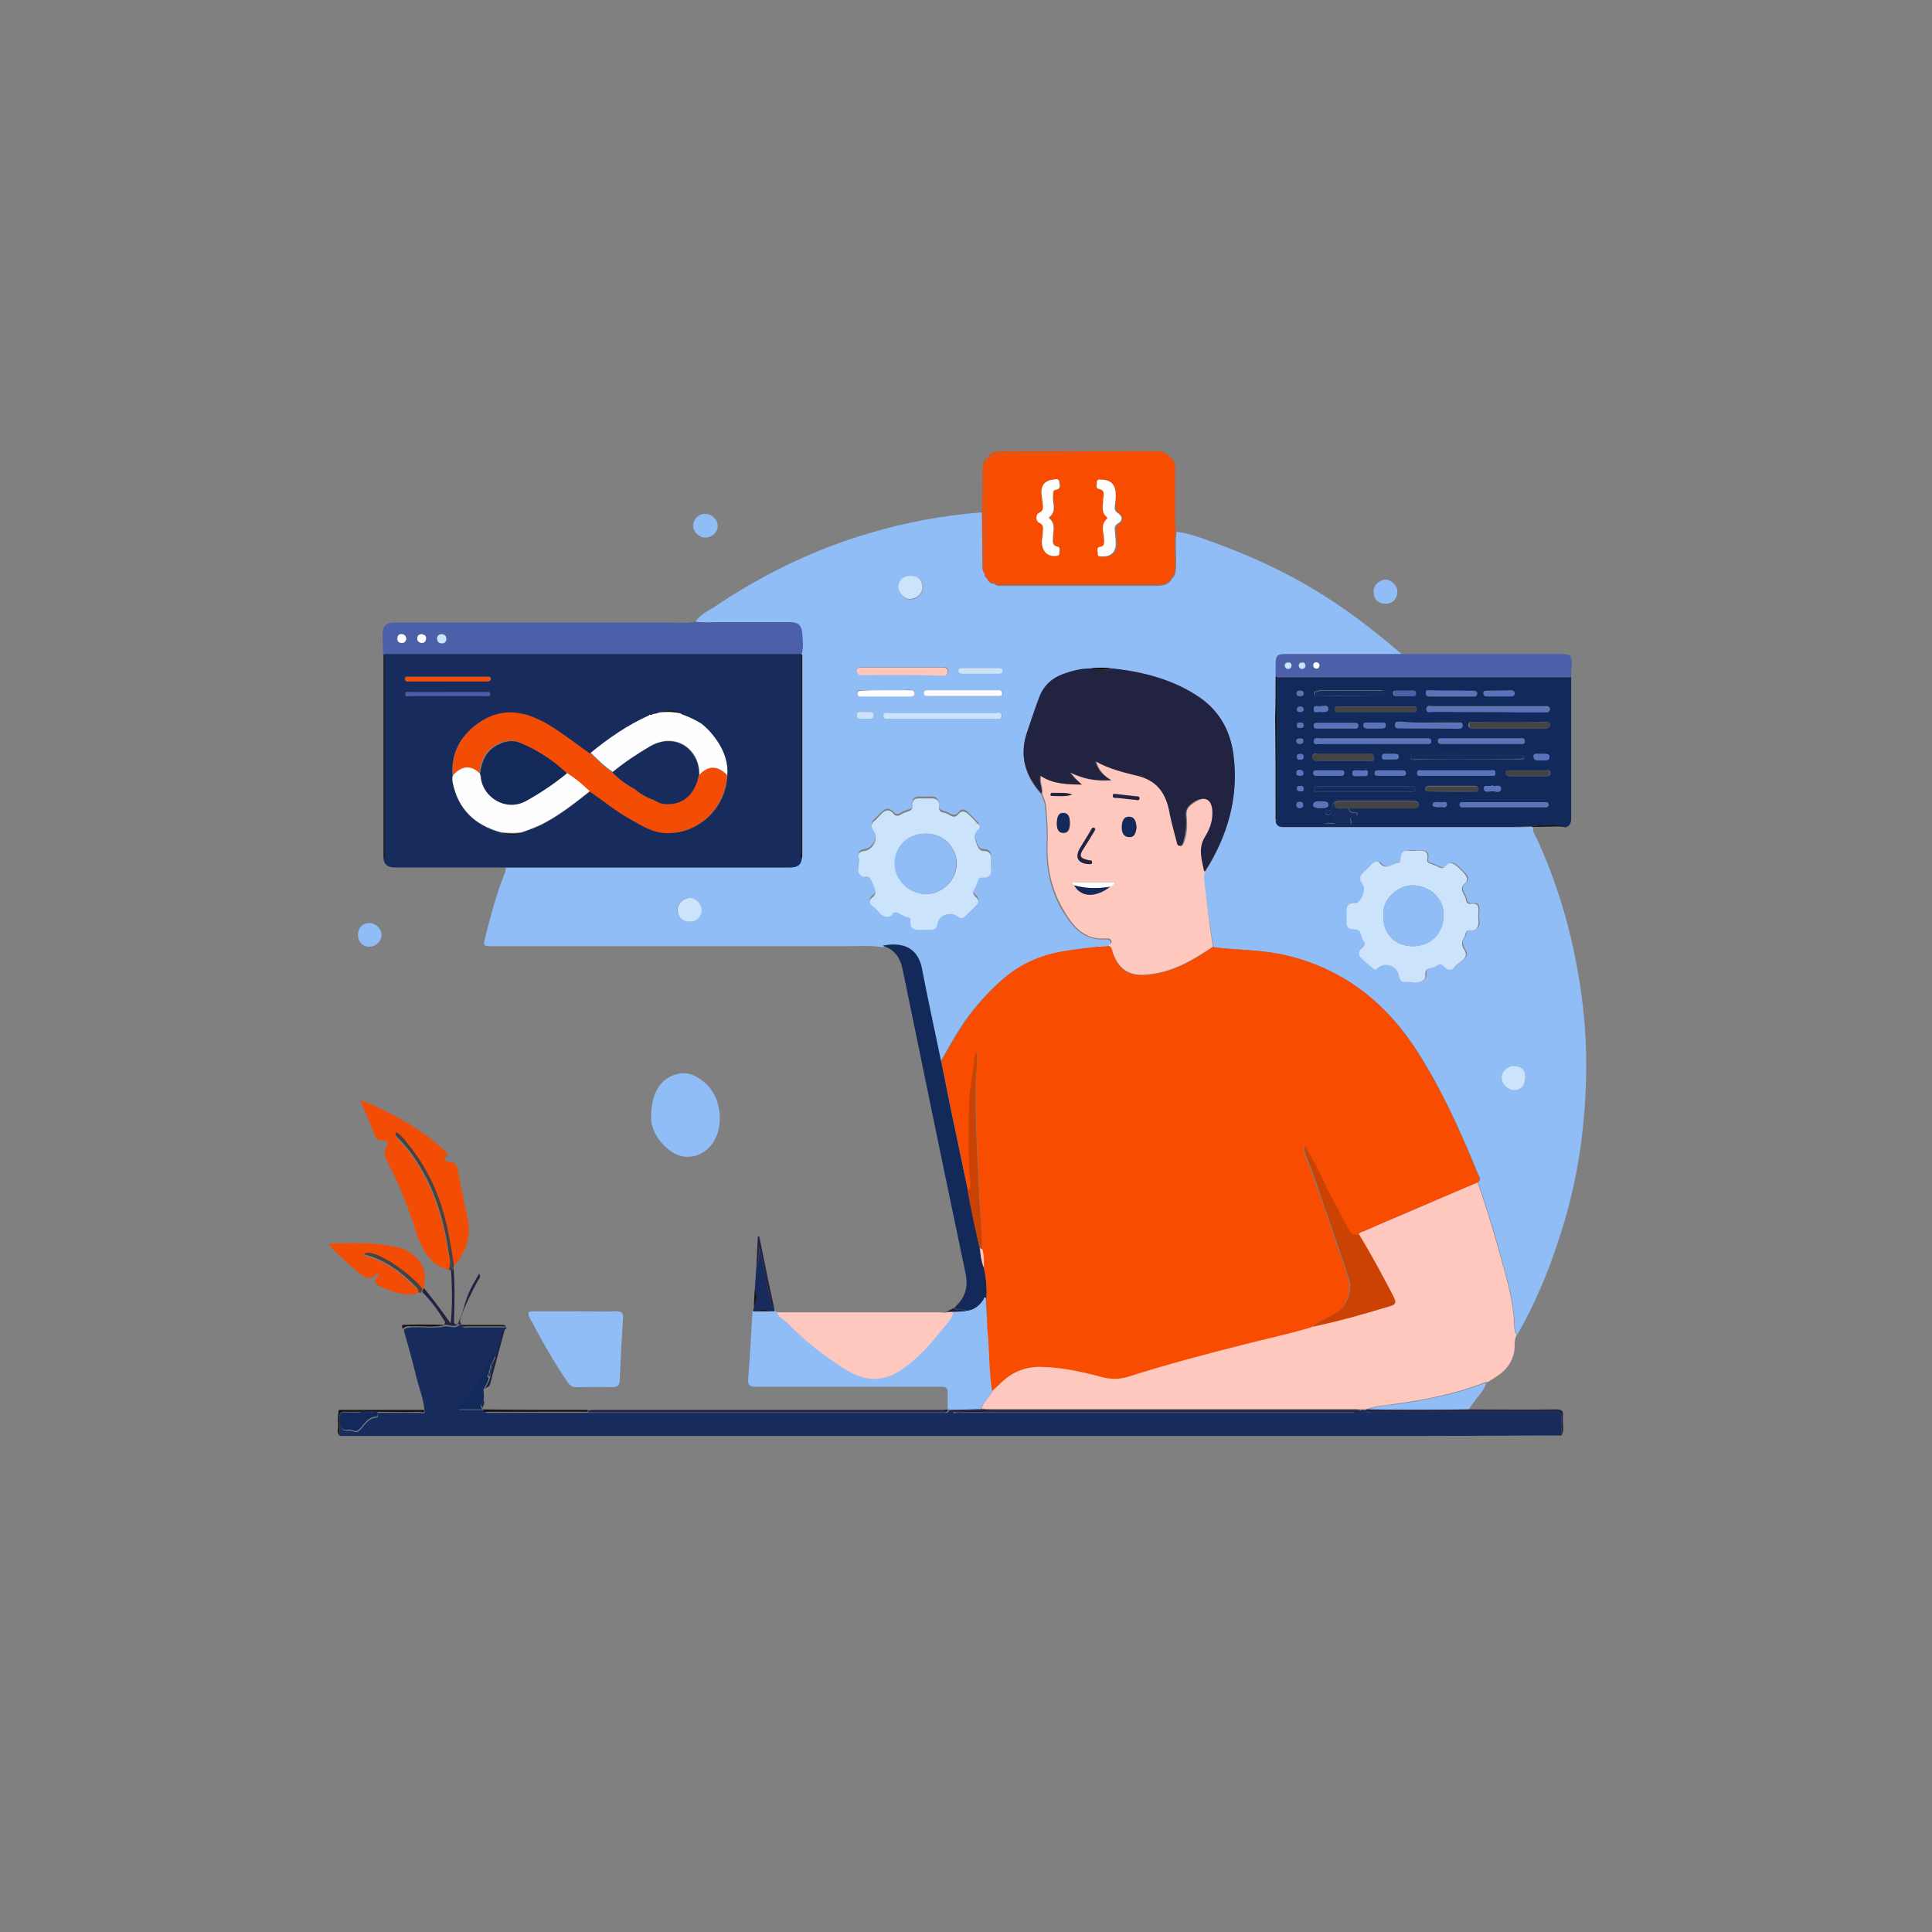<?xml version="1.0" encoding="utf-8"?>
<!-- Generator: Adobe Illustrator 21.0.0, SVG Export Plug-In . SVG Version: 6.00 Build 0)  -->
<svg version="1.1" id="Calque_1" xmlns="http://www.w3.org/2000/svg" xmlns:xlink="http://www.w3.org/1999/xlink" x="0px" y="0px"
	 viewBox="0 0 400 400" style="enable-background:new 0 0 400 400;" xml:space="preserve">
<rect x="0" y="0" width="400" height="400" fill="#808080" stroke="none"/>
<style type="text/css">
	.st0{fill:#91BDF7;}
	.st1{fill:#FEC8BE;}
	.st2{fill:#172C5C;}
	.st3{fill:#122A5B;}
	.st4{fill:#F84C01;}
	.st5{fill:#4C5FA9;}
	.st6{fill:#F34D05;}
	.st7{fill:#13295A;}
	.st8{fill:#222340;}
	.st9{fill:#444444;}
	.st10{fill:#181415;}
	.st11{fill:#CBE4FB;}
	.st12{fill:#FEFEFE;}
	.st13{fill:#010101;}
	.st14{fill:#CB4202;}
	.st15{fill:#5A74BC;}
</style>
<g id="jGi3k4_1_">
	<g>
		<path class="st0" d="M144,128.7c0.9-1.4,2.4-2.1,3.7-2.9c9.9-6.7,20.5-11.9,31.9-15.3c7.7-2.3,15.5-3.8,23.5-4.4
			c0.1,0,0.2,0.1,0.3,0.1c0,3.6,0,7.2,0.1,10.8c0,0.6-0.2,1.3,0.4,1.8l0,0c0,0.4,0.1,0.8,0.5,1l0,0c0.2,0.7,0.8,1.1,1.5,1.1l0,0
			c0.5,0.6,1.3,0.4,1.9,0.4c10.6,0,21.1,0,31.7,0c1.3,0,2.6-0.2,3.2-1.6l0,0c0.8-0.6,0.7-1.5,0.8-2.4c0.1-2.4-0.2-4.8,0.1-7.2
			c3.1,0.4,6,1.6,9,2.7c9.2,3.4,17.9,7.8,26,13.5c4.1,2.9,8,6,11.8,9.3c-0.4,0-0.9,0-1.3,0c-7.6,0-15.2,0-22.7,0
			c-1.9,0-2.1,0.3-2.2,2.2c0,0.8,0,1.6,0,2.5c0,2.8,0,5.7,0,8.5c0,7.1,0,14.2,0.1,21.3c0.2,1.4,1.2,1.2,2.2,1.2c15.7,0,31.3,0,47,0
			c1.2,0,2.4,0,3.6-0.1c0.1,0,0.2,0.1,0.3,0.1c-0.1,1.1,0.6,1.9,1,2.8c4.6,10.1,7.5,20.8,9,31.7c0.9,6.5,1.2,13.1,0.9,19.6
			c-0.4,10.7-2.2,21.2-5.6,31.3c-2.2,6.8-5,13.5-8.6,19.7c-0.5-0.7-0.5-1.6-0.5-2.3c-0.2-4.5-1.4-8.8-2.6-13.1
			c-1.5-5.5-3.1-10.9-5-16.2c0.4-0.3,0.6-0.7,0.3-1.2c-0.4-0.7-0.6-1.4-0.9-2.1c-3.6-8.6-7.5-17.2-12.7-25
			c-6.7-9.9-15.8-16.5-27.7-19c-4.6-0.9-9.2-0.8-13.8-1.4c-0.7-4.7-1.4-9.3-2.1-14c-0.1-0.5,0-1,0.2-1.5c0.1-0.1,0.3-0.1,0.3-0.2
			c4.6-7.3,6.8-15.2,5.8-23.8c-0.6-4.9-2.7-9.1-7-12c-5.4-3.7-11.6-5.3-18-6c-1.6-0.2-3.3-0.1-4.9,0c-1.9,0-3.6,0.5-5.3,1.1
			c-2.5,0.8-4.2,2.5-5.1,5c-0.9,2.4-1.7,4.8-2.5,7.2c-1.6,4.8-0.3,9,3,12.6c0.3,0.9,0.8,1.8,0.8,2.7c0.2,2.5,0.4,5,0.3,7.5
			c-0.2,5.2,0.8,10,3.6,14.4c2,3.2,4.3,5.6,8.4,5.4c0.5,0,1-0.1,1.2,0.5c0.2,0.6-0.5,0.6-0.7,1c-0.5,0-1.1,0.1-1.6,0.1
			c-0.2-0.2-0.3-0.2-0.4,0c-1.9,0.2-3.8,0.4-5.7,0.7c-4.7,0.6-9.1,2.2-12.9,5.1c-3,2.4-5.6,5.2-7.9,8.2c-2.3,3-4.1,6.4-6,9.7
			c-1.3-6.3-2.8-12.6-3.9-18.9c-0.8-4.2-3.7-5.7-8.2-4.8c-2.4-0.4-4.9-0.2-7.4-0.2c-24.4,0-48.8,0-73.2,0c-2,0-2,0-1.5-2
			c1.1-4.3,2.2-8.5,3.8-12.6c0.2-0.5,0.5-1.1,0.4-1.7c3.7,0,7.3,0,11,0c15.8,0,31.7,0,47.5,0c1.3,0,2.4-0.2,2.6-1.8
			c0-0.2,0.1-0.5,0.1-0.7c0-13.9,0-27.7,0-41.6c0.4-1.5,0.2-3,0.1-4.4c-0.2-1.7-0.9-2.2-2.6-2.2c-4.9,0-9.8,0-14.7,0
			C147.3,128.8,145.6,129,144,128.7z M202.9,171.1c-0.1-0.3-0.2-0.6-0.5-0.9c-0.7-0.7-1.3-1.4-2-2.1c-0.7-0.6-1.3-0.8-2,0.1
			c-0.5,0.6-1,0.6-1.7,0.2c-0.5-0.3-1-0.4-1.5-0.6c-0.6-0.1-0.8-0.5-0.8-1c0.1-1.5-0.7-2-2-1.9c-0.6,0.1-1.3,0-1.9,0
			c-1.1,0-1.7,0.4-1.6,1.5c0.1,0.7-0.2,1.1-0.9,1.2c-0.6,0.2-1.1,0.4-1.6,0.7c-0.5,0.3-1,0.3-1.4-0.2c-0.9-1-1.7-0.8-2.6,0.1
			c-0.4,0.5-0.9,0.9-1.3,1.3c-0.8,0.7-0.8,1.3-0.2,2.1c1.1,1.5-0.1,4-2,4.2c-0.9,0.1-1.2,0.6-1.1,1.4c0.3,1.3-0.9,2.9,0.8,3.9
			c0.1,0,0.2,0,0.3,0c1.4-0.3,1.5,0.9,1.9,1.7c0.4,0.9,0.9,1.8-0.2,2.6c-1,0.8-0.3,1.6,0.3,2c1.1,0.7,1.6,2.5,3.4,1.9
			c0.2-0.1,0.3-0.3,0.5-0.5c0.3-0.4,0.7-0.4,1.1-0.2c0.7,0.4,1.3,0.8,2.1,0.9c0.3,0.1,0.5,0.3,0.5,0.6c-0.2,2.1,1.1,2.1,2.6,2
			c0.5,0,1.1,0,1.6,0c0.9,0.1,1.3-0.4,1.4-1.3c0.2-1.7,2.7-2.6,4.1-1.5c0.5,0.4,1,0.6,1.5,0.1c0.9-0.8,1.7-1.7,2.6-2.6
			c0.3-0.4,0.3-0.8,0-1.2c-0.4-0.6-1.3-1-0.6-1.9c0.4-0.6,0.6-1.4,0.9-2.1c0.1-0.3,0.5-0.3,0.8-0.3c1.4,0.1,1.9-0.7,1.8-2
			c0-0.6-0.1-1.3,0-1.9c0.1-1-0.4-1.6-1.4-1.6c-0.9,0-1.2-0.4-1.5-1.2c-0.4-1.2-1.1-2.3,0.3-3.3
			C202.8,171.6,202.8,171.3,202.9,171.1z M285.2,178.4c-0.6-0.1-0.9,0.2-1.1,0.5c-0.5,0.5-0.9,1-1.4,1.4c-1.1,0.8-1.3,1.6-0.3,2.8
			c0.7,0.9-0.5,3.7-1.5,3.7c-1.7,0-2,0.8-1.9,2.2c0,0.6,0,1.2,0,1.7c0,1.1,0.4,1.7,1.5,1.6c1.8-0.1,1.3,1.7,2,2.4
			c0.5,0.6,0.1,1.1-0.3,1.5c-0.6,0.6-0.9,1.3-0.3,1.9c0.8,0.9,1.7,1.7,2.7,2.4c0.4,0.3,0.8,0,1.1-0.3c1.4-1.1,3.8-0.2,4.1,1.6
			c0.1,0.7,0.3,1.5,1.2,1.4c1.4-0.1,3,0.7,4.2-0.7c0.1-0.1,0.1-0.4,0.1-0.6c-0.2-2,1.7-1.4,2.5-2.1c0.7-0.6,1.1,0,1.6,0.4
			c0.7,0.6,1.5,0.6,2-0.1c0.8-1.1,3.1-1.7,2-3.5c-0.7-1.2-0.7-1.8,0-2.7c0.3-0.5,0.1-1.4,1.1-1.4c1.5,0,2-0.7,1.8-2.1
			c-0.1-0.7,0-1.4,0-2.2c0-0.8-0.3-1.3-1.2-1.2c-0.6,0-1.3,0-1.4-0.8c-0.1-1.1-1.6-2.1-0.3-3.3c0.8-0.7,0.7-1.4,0-2.1
			c-0.6-0.6-1.2-1.3-1.9-1.8c-0.7-0.5-1.3-0.6-1.9,0.1c-0.5,0.6-1,0.6-1.6,0.3c-0.5-0.3-1.1-0.6-1.7-0.7c-0.5-0.1-0.7-0.4-0.6-0.8
			c0.3-1.8-0.8-2-2.2-1.9c-0.6,0-1.2,0.1-1.7,0c-1.1-0.1-1.4,0.5-1.6,1.4c-0.1,0.4,0.2,1.1-0.4,1.1c-1.3,0.1-2.7,1.9-4,0
			C285.5,178.5,285.3,178.4,285.2,178.4z M187,139.8C187,139.8,187,139.8,187,139.8c2.8,0,5.5,0,8.3,0c0.6,0,1-0.1,1-0.9
			c0-0.8-0.5-0.8-1.1-0.8c-5.5,0-11,0-16.5,0c-0.6,0-1.2,0-1.2,0.8c0,0.8,0.7,0.8,1.3,0.8C181.5,139.8,184.2,139.8,187,139.8z
			 M195.2,148.8c3.7,0,7.3,0,11,0c0.5,0,1.3,0.3,1.3-0.6c0-0.8-0.8-0.6-1.2-0.6c-7.3,0-14.7,0-22,0c-0.5,0-1.4-0.3-1.3,0.6
			c0,0.9,0.9,0.6,1.4,0.6C188,148.8,191.6,148.8,195.2,148.8z M313.4,220.7c-1.3,0-2.5,1.2-2.5,2.4c0,1.3,1.4,2.5,2.7,2.5
			c1.4-0.1,2.3-1.1,2.2-2.7C315.7,221.5,314.8,220.7,313.4,220.7z M188.6,119.2c-1.6,0-2.5,0.8-2.5,2.3c0,1.4,1.1,2.6,2.4,2.6
			c1.4,0,2.5-1.1,2.6-2.4C191.1,120.2,190.1,119.2,188.6,119.2z M142.7,190.8c1.4,0,2.5-0.9,2.5-2.2c0.1-1.4-1.2-2.7-2.5-2.7
			c-1.2,0-2.4,1.2-2.5,2.4C140.3,189.8,141.2,190.8,142.7,190.8z M199.6,142.9C199.6,142.9,199.6,142.9,199.6,142.9
			c-2.4,0-4.8,0-7.2,0c-0.5,0-1-0.1-1,0.7c0,0.6,0.6,0.5,1,0.5c4.7,0,9.5,0,14.2,0c0.4,0,0.9,0.1,1-0.5c0.1-0.8-0.5-0.7-1-0.7
			C204.2,142.9,201.9,142.9,199.6,142.9z M183.5,142.9c-1.7,0-3.4,0-5.1,0c-0.4,0-0.9-0.1-1,0.6c0,0.6,0.4,0.6,0.9,0.6
			c3.4,0,6.7,0,10.1,0c0.4,0,0.8,0,0.8-0.6c0-0.6-0.4-0.7-0.9-0.7C186.8,142.9,185.1,143,183.5,142.9z M202.9,139.5
			c1.3,0,2.6,0,3.9,0c0.4,0,0.8-0.1,0.8-0.6c0-0.5-0.4-0.6-0.8-0.6c-2.5,0-5.1,0-7.6,0c-0.4,0-0.8,0.1-0.8,0.6
			c0,0.5,0.4,0.6,0.8,0.6C200.4,139.5,201.6,139.5,202.9,139.5z M179.2,148.8C179.2,148.8,179.2,148.8,179.2,148.8
			c0.2,0,0.5,0,0.7,0c0.5,0,1,0,1-0.7c0-0.7-0.5-0.7-1-0.7c-0.6,0-1.3,0-1.9,0c-0.4,0-0.6,0.2-0.6,0.6c0,0.4,0.1,0.8,0.6,0.8
			C178.4,148.8,178.8,148.8,179.2,148.8z"/>
		<path class="st1" d="M305.9,244.8c1.9,5.3,3.5,10.8,5,16.2c1.2,4.3,2.4,8.6,2.6,13.1c0,0.8,0,1.6,0.5,2.3
			c-0.6,1.1-0.3,2.3-0.5,3.4c-0.5,2.7-2.1,4.3-4.3,5.6c-0.5,0.3-0.9,0.6-1.3,0.8c-0.1-0.1-0.2-0.1-0.3,0c0,0,0,0,0,0
			c-0.1,0-0.3,0-0.4,0.1c-6,2.3-12.2,3.5-18.6,4.4c-1.8,0.3-3.7,0.3-5.5,1c-0.2,0-0.3,0.1-0.5,0.1c-0.3,0-0.6,0-0.9,0
			c-0.3,0-0.7-0.1-1-0.1c-25.2,0-50.3,0-75.5,0c-0.7,0-1.3,0-2-0.1c0.4-1.5,1.8-2.4,2.4-3.8c0.5-0.5,1-0.9,1.5-1.4
			c2.4-2.4,5.2-3.7,8.7-3.6c4.3,0.1,8.4,1,12.5,2.1c1.9,0.5,3.7,0.5,5.6-0.1c7.8-2.5,15.8-4.5,23.7-6.6c4.7-1.2,9.5-2.2,14.1-3.6
			c5.2-1.1,10.4-2.6,15.6-4c1.7-0.5,1.8-0.7,1-2.3c-2.2-4.3-4.5-8.5-7-12.6c0.1-0.6,0.7-0.6,1.1-0.8c2.2-1,4.3-1.9,6.5-2.8
			C294.5,249.7,300.2,247.2,305.9,244.8z"/>
		<path class="st2" d="M281.8,291.9c0.3,0,0.6,0,0.9,0c0.3,0.9,1.1,0.4,1.6,0.4c12.5,0,25,0,37.5,0c1.1,0,1.6,0.2,1.5,1.4
			c-0.1,1.1,0,2.3,0,3.5c-10,0-19.9,0.1-29.9,0.1c-70.8,0-141.6,0-212.5,0c-3.5,0-7.1,0-10.6,0c0-1.3,0-2.6,0-3.9c0-0.8,0.3-1,1-1
			c1.3,0,2.6,0,3.9,0c-0.9,0.6-1.9,0.2-2.8,0.3c-0.8,0.1-1.9-0.2-1.8,1.2c0,1.1-0.4,2.5,1.6,2.3c0.7-0.1,1.5,0.6,2.1,0.1
			c1.1-1,1.8-2.7,3.7-2.8c0.4,0,0.2-0.7,0.3-1c2.9,0,5.8,0,8.7,0c0.2,0,1,0.5,0.9-0.4c-0.2-2.4-1.1-4.6-1.7-7
			c-0.8-3.3-1.7-6.5-2.6-9.7c0.4-0.6,1-0.5,1.7-0.6c2.3-0.1,4.6,0.3,6.9-0.2c0.9-0.1,1.9,0.6,2.8-0.2l0-0.1c0,0,0.1,0,0.1,0
			c0.3,0,0.4,0.1,0.6,0.3c0.4,0.4,0.9,0.2,1.4,0.2c2.5,0,5,0,7.5,0c0.1,0,0.2,0,0.3,0c0,0.1-0.1,0.2-0.1,0.3
			c-0.3,0.1-0.4,0.3-0.5,0.6c-0.5,1.7-1,3.5-1.5,5.2c-0.9-0.1-1.1,0.7-1.3,1.3c-1.2,3.5-3.5,6.3-6.1,8.8c-0.2,0.2-0.6,0.3-0.5,0.6
			c0.1,0.4,0.5,0.3,0.9,0.3c1.5,0,3,0,4.5,0c0,0,0,0.1,0,0.1c0.2,0.7,0.8,0.5,1.2,0.5c6.8,0,13.7,0,20.5,0c24.4,0,48.9,0,73.3,0
			c0.4,0,1,0.2,1.2-0.5c0,0,0-0.1,0-0.1c0.2,0.1,0.4,0.1,0.6,0.2c0.2,0.7,0.8,0.4,1.2,0.4c2.2,0,4.4,0,6.7,0c25.1,0,50.2,0,75.4,0
			C280.7,292.3,281.4,292.7,281.8,291.9z"/>
		<path class="st3" d="M316.9,171.1c-1.2,0-2.4,0.1-3.6,0.1c-15.7,0-31.3,0-47,0c-0.9,0-2,0.2-2.2-1.2c0.4-0.3,0.3-0.8,0.3-1.2
			c0-9.5,0-19.1,0-28.6c20.3,0,40.6,0,60.9,0c0,9.7,0,19.4,0,29.2c0,0.9-0.2,1.6-1.2,1.9C321.7,170.7,319.3,170.7,316.9,171.1z
			 M275.7,167.9c0.4,0.1,1.1,0.4,0.6,0.7c-1,0.7-0.1,1.2,0.1,1.8c-0.7,0.3-1.6-0.5-2.1,0.4c1.6,0,3.2,0,4.8,0c0.5,0,0.8-0.2,0.7-0.7
			c-0.3-0.9,0-1.1,0.8-1.1c0.3,0,0.5-0.2,0.5-0.4c0-0.4-0.4-0.4-0.6-0.4c-0.6,0-1.2-0.1-1.2-0.9c4.2,0,8.5,0,12.7,0
			c0.4,0,0.8,0,1.2-0.1c0.4-0.1,0.6-0.3,0.5-0.7c0-0.3-0.2-0.5-0.5-0.6c-0.3-0.1-0.6-0.1-0.9-0.1c-4.9,0-9.8,0-14.8,0
			c-0.4,0-0.9-0.1-1.2,0.3C275.5,166.6,275.8,167.3,275.7,167.9c-0.5-0.2-1-0.5-1.3,0.2c-0.1,0.2,0.1,0.5,0.3,0.6
			C275.4,168.9,275.6,168.5,275.7,167.9z M308.1,147.4C308.1,147.4,308.1,147.4,308.1,147.4c2,0,4.1,0,6.1,0c2,0,4,0,5.9,0
			c0.3,0,0.7,0,0.8-0.5c0-0.5-0.3-0.7-0.7-0.7c-0.2,0-0.4,0-0.6,0c-7.7,0-15.4,0-23,0c-0.4,0-1.2-0.3-1.2,0.5c0,0.9,0.8,0.6,1.2,0.6
			C300.3,147.4,304.2,147.4,308.1,147.4z M284,154c3.8,0,7.5,0,11.3,0c0.4,0,0.9,0.1,1-0.5c0-0.7-0.5-0.6-0.9-0.6
			c-0.1,0-0.3,0-0.4,0c-7.2,0-14.5,0-21.7,0c-0.5,0-1.2-0.3-1.3,0.5c0,1,0.8,0.6,1.3,0.6C276.9,154,280.5,154,284,154z M303.8,157.2
			c3.6,0,7.2,0,10.9,0c0.4,0,0.9,0.1,0.9-0.4c0-0.6-0.5-0.4-0.9-0.4c-3.1-0.8-6.3,0.2-9.5-0.2c-4-0.4-8-0.1-12-0.1
			c-0.5,0-1.2-0.3-1.2,0.6c0,0.8,0.8,0.6,1.2,0.6C296.8,157.2,300.3,157.2,303.8,157.2z M282.4,163.9c3.1,0,6.2,0,9.3,0
			c0.5,0,1.3,0.2,1.3-0.5c0.1-0.8-0.7-0.6-1.2-0.6c-6.2,0-12.5,0-18.7,0c-0.4,0-1.1-0.2-1.1,0.6c0,0.7,0.7,0.5,1.1,0.5
			C276.2,163.9,279.3,163.9,282.4,163.9z M306.7,152.9C306.7,152.9,306.7,152.9,306.7,152.9c-2.7,0-5.3,0-8,0c-0.4,0-1.1-0.2-1,0.6
			c0,0.6,0.6,0.5,1,0.5c5.3,0,10.6,0,15.9,0c0.4,0,1.1,0.1,1-0.6c0-0.7-0.6-0.5-1-0.5C312,152.9,309.4,152.9,306.7,152.9z
			 M284.7,147.4c2.5,0,5,0,7.5,0c0.4,0,1.1,0.2,1.1-0.5c0.1-0.8-0.6-0.6-1-0.6c-5,0-10,0-15,0c-0.4,0-1-0.1-1,0.5
			c0,0.8,0.6,0.6,1,0.6C279.8,147.4,282.3,147.4,284.7,147.4z M312.4,150.8c2.4,0,4.8,0,7.2,0c0.6,0,1.3,0.1,1.2-0.8
			c-0.1-0.7-0.7-0.5-1.3-0.5c-4.8,0.1-9.5,0.1-14.3,0c-0.6,0-1.1-0.2-1.2,0.6c0,0.8,0.7,0.7,1.1,0.7
			C307.7,150.8,310,150.8,312.4,150.8z M301.5,160.6c2.4,0,4.7,0,7.1,0c0.5,0,1.1,0.1,1-0.6c-0.1-0.7-0.6-0.5-1-0.5
			c-4.7,0-9.5,0-14.2,0c-0.4,0-1-0.2-1,0.5c-0.1,0.8,0.6,0.6,1,0.6C296.8,160.6,299.2,160.6,301.5,160.6z M278.2,157.5
			C278.2,157.5,278.2,157.5,278.2,157.5c1.7,0,3.5,0,5.2,0c0.4,0,1.1,0.3,1.1-0.5c0-0.7-0.4-1-1.1-1c-3.5,0-7.1,0-10.6,0
			c-0.5,0-1.1,0-1.1,0.7c0,0.8,0.6,0.8,1.1,0.8C274.6,157.5,276.4,157.5,278.2,157.5z M281.4,144.1c1.3,0,2.7,0,4,0
			c0.5,0,1.2,0.3,1.2-0.6c0-0.8-0.7-0.6-1.2-0.6c-3.8,0-7.7,0-11.5,0c-0.3,0-0.7,0-1,0.1c-0.3,0.1-0.9,0.1-0.9,0.6
			c0,0.7,0.6,0.4,1,0.4C275.8,144.2,278.6,144.1,281.4,144.1z M295.7,150.8c2,0,4.1,0,6.1,0c0.5,0,1.1,0.1,1-0.7
			c0-0.7-0.6-0.5-1-0.5c-4-0.1-8,0.2-12-0.2c-0.5,0-1,0-1,0.7c0,0.7,0.5,0.6,1,0.6C291.7,150.8,293.7,150.8,295.7,150.8z
			 M311.4,167.1c2.7,0,5.4,0,8.1,0c0.4,0,1.1,0.2,1.1-0.5c0-0.7-0.7-0.5-1.1-0.5c-5.4,0-10.8,0-16.2,0c-0.4,0-1.1-0.2-1.1,0.6
			c0.1,0.6,0.7,0.4,1.1,0.4C306,167.1,308.7,167.1,311.4,167.1z M300.5,163.9c1.5,0,3.1,0,4.6,0c0.4,0,0.8-0.1,0.9-0.5
			c0.1-0.5-0.3-0.7-0.8-0.7c-3.1,0-6.2,0-9.3,0c-0.4,0-0.8,0.2-0.8,0.6c0,0.7,0.6,0.5,1,0.5C297.6,163.9,299.1,163.9,300.5,163.9z
			 M300.6,143c-1.5,0-3,0-4.5,0c-0.4,0-0.9-0.1-0.9,0.5c0,0.6,0.4,0.7,0.9,0.7c2.9,0,5.9,0,8.8,0c0.4,0,0.8,0.1,0.9-0.5
			c0.1-0.7-0.4-0.6-0.9-0.6C303.5,143,302.1,143,300.6,143z M276.6,150.8c1.2,0,2.4,0,3.6,0c0.4,0,0.9,0.1,1-0.5
			c0-0.7-0.5-0.6-0.9-0.6c-2.5,0-4.9,0-7.4,0c-0.4,0-1-0.1-0.9,0.6c0,0.7,0.6,0.5,1,0.5C274.2,150.8,275.4,150.8,276.6,150.8z
			 M316.3,159.5c-1.2,0-2.4,0-3.6,0c-0.4,0-0.9-0.1-0.9,0.5c0,0.6,0.4,0.7,0.9,0.7c2.5,0,4.9,0,7.4,0c0.5,0,0.9-0.1,0.9-0.7
			c0-0.7-0.6-0.5-1-0.5C318.7,159.5,317.5,159.5,316.3,159.5z M310.5,143c-0.9,0-1.7,0-2.6,0c-0.3,0-0.7,0-0.8,0.4
			c0,0.5,0.3,0.7,0.7,0.7c1.7,0,3.4,0,5,0c0.4,0,0.7-0.1,0.7-0.6c0-0.6-0.4-0.5-0.8-0.6C312,143,311.3,143,310.5,143z M288,160.6
			C288,160.6,288,160.6,288,160.6c0.8,0,1.5,0,2.3,0c0.4,0,0.7,0,0.7-0.5c0-0.4-0.2-0.6-0.6-0.6c-1.7,0-3.4,0-5.1,0
			c-0.4,0-0.7,0.1-0.7,0.6c0,0.5,0.3,0.5,0.7,0.5C286.3,160.6,287.1,160.6,288,160.6z M275.1,160.6
			C275.1,160.6,275.1,160.6,275.1,160.6c0.9,0,1.7,0,2.6,0c0.4,0,0.6-0.2,0.6-0.6c0-0.4-0.3-0.5-0.6-0.5c-1.7,0-3.4,0-5.2,0
			c-0.3,0-0.6,0.1-0.6,0.5c0,0.4,0.2,0.6,0.6,0.6C273.4,160.6,274.3,160.6,275.1,160.6z M284.6,150.8c0.5,0,1.1,0,1.6,0
			c0.4,0,0.8-0.2,0.7-0.7c0-0.5-0.4-0.5-0.7-0.5c-1.1,0-2.1,0-3.2,0c-0.3,0-0.7,0-0.7,0.5c0,0.5,0.3,0.7,0.7,0.7
			C283.5,150.8,284,150.8,284.6,150.8z M290.7,144.1c0.4,0,0.9,0,1.3,0c0.4,0,1.1,0.2,1-0.6c0-0.7-0.6-0.5-1-0.5c-0.9,0-1.7,0-2.6,0
			c-0.4,0-1-0.1-1,0.5c0,0.8,0.6,0.6,1,0.6C290,144.1,290.3,144.1,290.7,144.1z M319.1,156.1c-0.2,0-0.4,0-0.6,0
			c-0.4,0-1.1-0.2-1,0.6c0,0.7,0.6,0.7,1,0.7c0.5,0,1,0,1.4,0c0.4,0,0.8-0.1,0.8-0.6c0-0.6-0.4-0.7-0.8-0.7
			C319.7,156.1,319.4,156.1,319.1,156.1z M273.2,167.3c0.6-0.1,1.2,0.1,1.6-0.2c0.3-0.2,0.3-0.6,0.1-0.9c-0.3-0.4-2.6-0.4-2.8,0
			c-0.2,0.3-0.3,0.7,0.1,0.9C272.5,167.3,273,167.3,273.2,167.3z M308.9,162.6c-0.5,0.5-1.7-0.4-1.6,0.7c0,0.9,1.1,0.5,1.7,0.5
			c0.6,0,1.7,0.5,1.8-0.5C310.7,162.2,309.5,163,308.9,162.6z M287.8,156.1c-0.2,0-0.4,0-0.6,0c-0.4,0-1.1-0.2-1,0.6
			c0,0.7,0.6,0.5,1,0.5c0.5,0,1.1,0,1.6,0c0.4,0,0.8,0,0.8-0.6c0-0.4-0.3-0.5-0.7-0.5C288.5,156.1,288.1,156.1,287.8,156.1z
			 M281.7,159.5c-0.3,0-0.5,0-0.7,0c-0.5,0-1.1-0.1-1,0.6c0,0.6,0.6,0.5,1,0.5c0.2,0,0.4,0,0.6,0c0.6-0.2,1.6,0.4,1.6-0.6
			C283.2,159,282.1,159.8,281.7,159.5z M273.4,146.2c-0.4,0.2-1.4-0.4-1.4,0.5c0,1.1,1,0.5,1.5,0.6c0.3,0.1,0.7,0,1,0
			c0.3,0,0.5-0.2,0.5-0.6c0-0.3-0.2-0.5-0.5-0.6C274.2,146.2,273.9,146.2,273.4,146.2z M298.1,167.1c0.5-0.2,1.4,0.3,1.4-0.5
			c0-0.9-0.9-0.4-1.4-0.5c-0.3-0.1-0.7,0-1,0c-0.3,0-0.4,0.2-0.5,0.4c0,0.3,0.1,0.5,0.4,0.5C297.3,167.1,297.7,167.1,298.1,167.1z
			 M269.2,156.1c-0.4,0-0.7,0.1-0.7,0.5c0,0.5,0.2,0.7,0.7,0.7c0.5,0,0.7-0.3,0.7-0.7C269.8,156.2,269.6,156.1,269.2,156.1z
			 M269.1,167.3c0.4,0,0.7-0.2,0.7-0.7c0-0.4-0.3-0.6-0.7-0.6c-0.5,0-0.7,0.2-0.7,0.7C268.5,167.2,268.8,167.3,269.1,167.3z
			 M269.8,160c0-0.4-0.3-0.5-0.7-0.6c-0.5,0-0.7,0.2-0.7,0.7c0,0.5,0.4,0.5,0.7,0.5C269.6,160.6,269.9,160.5,269.8,160z M269.2,143
			c-0.3,0-0.7,0-0.7,0.5c0,0.4,0.1,0.6,0.6,0.6c0.4,0,0.8,0,0.8-0.5C269.9,143.1,269.6,143,269.2,143z M269.2,147.4
			c0.4,0,0.7-0.1,0.7-0.5c0-0.5-0.3-0.6-0.7-0.6c-0.4,0-0.6,0.2-0.6,0.6C268.5,147.3,268.8,147.4,269.2,147.4z M269.9,163.3
			c0-0.4-0.2-0.6-0.6-0.6c-0.4,0-0.8,0.1-0.7,0.6c0,0.5,0.3,0.5,0.7,0.5C269.6,163.9,269.9,163.8,269.9,163.3z M269.8,153.2
			c0-0.3-0.3-0.3-0.7-0.3c-0.4,0-0.7,0.1-0.7,0.5c0,0.5,0.4,0.6,0.8,0.6C269.7,154,269.9,153.8,269.8,153.2z M268.5,150.2
			c0,0.5,0.3,0.5,0.7,0.5c0.4,0,0.7-0.1,0.7-0.5c0-0.5-0.3-0.6-0.7-0.6C268.7,149.6,268.5,149.8,268.5,150.2z"/>
		<path class="st4" d="M241.3,93.9c0.1,0,0.1,0,0.2,0.1c0.1,0.1,0.2,0.2,0.3,0.2c0,0,0,0,0,0c0.1,0.1,0.2,0.2,0.3,0.3c0,0,0,0,0,0
			c0.1,0.1,0.2,0.2,0.3,0.3c0,0,0,0,0,0c0.1,0.1,0.2,0.2,0.3,0.3c0,0,0,0,0,0c0.2,0.9,0.3,1.8,0.3,2.7c0,6,0,12,0,18.1
			c0,1.2,0.1,2.4-0.3,3.6c0,0,0,0,0,0c-1.5,1.4-3.4,1.2-5.3,1.2c-10.5,0-21,0-31.5,0c0,0,0,0,0,0c-0.5-0.4-0.9-0.9-1.5-1.1
			c0,0,0,0,0,0c-0.1-0.4-0.2-0.7-0.5-1c0,0,0,0,0,0c0-6.3,0-12.6,0-18.8c0-1.7,0.2-3.3,0.6-5c0,0,0,0,0,0c2.5-1.1,5.1-0.8,7.7-0.8
			C221.8,94,231.6,93.9,241.3,93.9z M231,102.9c0.1-2.5-0.9-3.6-2.8-3.5c-0.4,0-0.9-0.1-0.8,0.5c0,0.5-0.3,1.3,0.3,1.4
			c1.5,0.3,1,1.2,1,2.1c-0.1,1.3-0.5,2.6,0.7,3.7c0.1,0.1,0.1,0.3,0.1,0.4c-1.5,1.3-0.7,3-0.6,4.5c0,0.6,0,1.1-0.8,1.3
			c-0.9,0.1-0.5,0.9-0.5,1.4c-0.1,0.7,0.5,0.6,0.9,0.6c1.7,0.1,2.8-0.9,2.8-2.6c0-0.9-0.1-1.8-0.2-2.7c0-0.6,0-1.1,0.6-1.5
			c1-0.6,1-1.6,0-2.2c-0.6-0.3-0.6-0.8-0.6-1.4C230.9,104,231,103.3,231,102.9z M215.7,112c0,2.1,1.1,3.2,2.8,3.1
			c0.4,0,0.9,0,0.9-0.5c0-0.5,0.3-1.3-0.3-1.4c-1.3-0.2-1-1.1-1-1.9c0-1.3,0.6-2.8-0.7-3.9c-0.1-0.1-0.2-0.2,0-0.4
			c1.4-1.2,0.6-2.8,0.7-4.2c0-0.5-0.3-1.3,0.6-1.4c1.1-0.2,0.7-1,0.7-1.6c-0.1-0.8-0.8-0.5-1.3-0.5c-1.6,0.1-2.5,1.1-2.4,2.7
			c0,0.8,0.2,1.6,0.3,2.4c0.1,0.7,0.1,1.4-0.8,1.8c-0.7,0.3-0.7,1.7,0,2c1,0.4,0.9,1.1,0.8,1.9C215.9,110.9,215.8,111.6,215.7,112z"
			/>
		<path class="st5" d="M165.8,135.5c-9.7,0-19.3,0-29,0c-19.1,0-38.1,0-57.2,0c-0.1,0-0.2,0-0.3,0c0-1.3-0.1-2.5-0.1-3.8
			c0-2.2,0.6-2.8,2.8-2.8c19,0,38.1,0,57.1,0c1.6,0,3.2,0.2,4.8-0.2c1.6,0.3,3.3,0.1,4.9,0.1c4.9,0,9.8,0,14.7,0
			c1.7,0,2.4,0.6,2.6,2.2c0.1,1.5,0.3,3-0.1,4.4C166,135.4,165.9,135.4,165.8,135.5z M91.4,131.3c-0.6,0.1-0.9,0.4-0.9,0.9
			c0,0.6,0.4,1,1,1c0.5,0,0.9-0.3,0.9-0.9C92.4,131.6,92,131.3,91.4,131.3z M87.3,131.3c-0.5,0-0.9,0.3-0.9,0.8c0,0.6,0.3,0.9,0.8,1
			c0.6,0.1,1-0.3,1-0.9C88.2,131.7,87.9,131.4,87.3,131.3z M84.1,132.3c0-0.6-0.3-0.9-0.9-1c-0.6,0-0.9,0.3-1,0.8
			c0,0.6,0.3,0.9,0.8,1C83.7,133.2,84,132.8,84.1,132.3z"/>
		<path class="st0" d="M196.8,291.9c-0.2-0.1-0.4-0.1-0.6-0.2c0-1.1,0-2.2,0-3.3c0.1-1-0.4-1.3-1.3-1.3c-0.9,0-1.8,0-2.8,0
			c-11.9,0-23.7,0-35.6,0c-1.3,0-1.7-0.3-1.6-1.6c0.4-4.7,0.6-9.4,0.9-14.1c1.2,0,2.5,0,3.7,0c0.2,0,0.5,0,0.7,0
			c0.2,0,0.3,0,0.5,0.1c0.3,1.1,1.4,1.4,2.1,2.1c3.8,3.9,8,7.2,12.6,10c3.7,2.2,7.3,2.3,11-0.1c3.4-2.3,6.1-5.3,8.6-8.5
			c0.9-1.1,2-2.1,2.3-3.6c0.9,0,1.7-0.1,2.6-0.1c1.6-0.2,2.7-1,3.6-2.3c0.1-0.2,0.1-0.7,0.5-0.4c0.2,0.1,0.1,0.4,0.1,0.7
			c0.1,1.9,0.2,3.8,0.4,5.6c0.5,4.3,0.3,8.7,1,13c-0.6,1.4-2,2.2-2.4,3.8C201.1,291.8,199,291.9,196.8,291.9z"/>
		<path class="st6" d="M92.9,262.8c-2.1-0.3-3.6-1.6-4.7-3.3c-1.2-1.8-1.9-3.8-2.5-5.8c-1.5-4.5-3.3-9-5.5-13.2
			c-0.6-1.1-0.8-2-0.2-3.1c0.4-0.8,0.4-1.4-0.8-1.3c-0.8,0.1-1.3-0.3-1.6-1.1c-0.9-2.3-1.9-4.6-3-7.2c2.5,0.8,4.5,1.9,6.5,2.9
			c3.9,2,7.6,4.4,10.8,7.4c0.3,0.3,1,0.6,0.5,1.3c-0.8,1,0,1.1,0.7,1.2c1.1,0,1.5,0.6,1.7,1.7c0.6,3.3,1.3,6.5,2,9.8
			c0.8,3.7-0.2,7.2-2.9,10.1c-0.3-2-0.7-4-1-5.9c-1.3-7.1-3.9-13.6-8.5-19.2c-0.7-0.9-1.5-1.8-2.5-2.5c-0.2,0.7,0.2,0.9,0.4,1.2
			c0.8,0.9,1.6,1.7,2.3,2.6c4.8,6.3,7.1,13.5,8.2,21.2C93.1,260.5,93.4,261.6,92.9,262.8z"/>
		<path class="st1" d="M197.4,271.6c-0.3,1.5-1.4,2.5-2.3,3.6c-2.5,3.2-5.2,6.2-8.6,8.5c-3.7,2.4-7.3,2.3-11,0.1
			c-4.6-2.8-8.9-6.2-12.6-10c-0.7-0.7-1.8-1.1-2.1-2.1c10.9,0,21.8,0,32.6,0c0.8,0,1.6,0,2.4,0.1
			C196.4,271.5,196.9,271.6,197.4,271.6z"/>
		<path class="st7" d="M204.2,269.4c0.1-0.2,0.1-0.5-0.1-0.7c-0.4-0.3-0.4,0.2-0.5,0.4c-0.9,1.3-2,2.2-3.6,2.3
			c-0.7-0.6-1.8,0.2-2.4-0.7c0,0,0,0,0,0c0.2,0,0.3-0.1,0.3-0.3c0,0,0,0,0,0c0.1-0.1,0.2-0.2,0.3-0.3c0,0,0,0,0,0
			c0.1-0.1,0.3-0.2,0.4-0.4c1.5-1.8,1.8-3.8,1.3-6.1c-4.4-20.9-8.7-41.9-13-62.8c-0.5-2.5-1.7-4.3-4.2-5c4.5-0.9,7.4,0.6,8.2,4.8
			c1.2,6.3,2.6,12.6,3.9,18.9c0.7,3.3,1.3,6.6,2,9.9c1.2,5.6,2.3,11.1,3.5,16.7c0.7,4.1,1.6,8.1,2.5,12.2c0.2,1.4,0.3,2.8,0.9,4.1
			C204.2,264.7,204.4,267,204.2,269.4z"/>
		<path class="st5" d="M325.3,140.1c-20.3,0-40.6,0-60.9,0c-0.1,0-0.2,0-0.3,0c0-0.8,0-1.6,0-2.5c0-1.9,0.3-2.2,2.2-2.2
			c7.6,0,15.2,0,22.7,0c0.4,0,0.9,0,1.3,0c10.8,0,21.6,0,32.5,0c2.4,0,2.7,0.2,2.6,2.6C325.3,138.7,325.3,139.4,325.3,140.1z
			 M267.4,137.7c-0.1-0.4-0.3-0.7-0.8-0.6c-0.4,0-0.6,0.3-0.6,0.6c0,0.4,0.3,0.7,0.7,0.7C267.1,138.5,267.4,138.2,267.4,137.7z
			 M270.3,137.8c-0.1-0.4-0.3-0.7-0.8-0.7c-0.4,0-0.6,0.3-0.6,0.6c0,0.4,0.3,0.7,0.7,0.7C270,138.5,270.3,138.2,270.3,137.8z
			 M273.2,137.8c0-0.3-0.2-0.6-0.6-0.6c-0.4,0-0.6,0.2-0.7,0.6c0,0.4,0.2,0.7,0.6,0.7C272.9,138.5,273.1,138.2,273.2,137.8z"/>
		<path class="st0" d="M119.2,271.5c2.8,0,5.6,0.1,8.4,0c1.2,0,1.5,0.4,1.4,1.5c-0.3,4.3-0.5,8.6-0.7,12.8c0,1-0.5,1.4-1.5,1.4
			c-2.5-0.1-4.9,0-7.4,0c-0.8,0-1.3-0.2-1.8-0.9c-2.9-4.3-5.5-8.8-7.9-13.4c-0.7-1.4-0.1-1.4,0.9-1.4
			C113.5,271.5,116.3,271.5,119.2,271.5z"/>
		<path class="st0" d="M134.8,231.4c0-5.4,2.1-8.3,5.7-9.1c2-0.4,3.6,0.4,5.1,1.6c4,3,4.6,10.1,1.3,13.6c-2.4,2.5-5.9,2.7-8.6,0.4
			C135.9,235.9,134.8,233.4,134.8,231.4z"/>
		<path class="st6" d="M86.8,267.6c-2.3,0.9-4.5,0.1-6.6-0.6c-0.4-0.1-0.7-0.3-1.1-0.5c-1.1-0.5-2.1-1-0.9-2.3
			c0.1-0.1,0.1-0.3,0.1-0.5c-0.2,0-0.3-0.1-0.3,0c-1.3,1.5-2.4,0.9-3.7-0.2c-2.2-1.8-4.3-3.7-6.2-5.8c0.1-0.1,0.2-0.2,0.2-0.2
			c4.4-0.2,8.9-0.3,13.3,0.6c1.7,0.3,3.2,0.8,4.7,2.4c2.1,2.2,1.8,4.2,1.3,6.6c0,0-0.1,0.1-0.1,0.1c-2.4-3.3-10.3-8.8-12.2-7.4
			c0.1,0.1,0.2,0.2,0.3,0.2c4.3,1.2,7.6,3.7,10.6,6.8C86.6,266.9,86.8,267.2,86.8,267.6z"/>
		<path class="st0" d="M283.2,291.8c1.7-0.7,3.6-0.8,5.5-1c6.3-0.9,12.6-2.1,18.6-4.4c0.1,0,0.3-0.1,0.4-0.1
			c-0.4,1.7-1.8,2.8-2.7,4.2c-0.3,0.4-0.7,0.8-0.8,1.3C297.2,291.9,290.2,291.9,283.2,291.8z"/>
		<path class="st8" d="M196.3,291.9c-0.2,0.7-0.8,0.5-1.2,0.5c-24.4,0-48.9,0-73.3,0c0-0.1,0-0.3,0-0.4c0.4,0,0.8-0.1,1.1-0.1
			c24.2,0,48.4,0,72.6,0C195.7,291.8,196,291.8,196.3,291.9z"/>
		<path class="st2" d="M160.4,271.5c-0.2,0-0.5,0-0.7,0c-1.2-0.6-2.5-0.1-3.7-0.3c0-0.3,0.1-0.6,0.1-0.9c0.8-1.2,0.5-2.5,0.2-3.7
			c0.1-1.5,0.2-2.9,0.3-4.4c0.7-1.2,0.5-2.5,0.6-4.2c0.9,4.3,1.7,8.2,2.5,12.2c0.1,0.4,0.2,0.6,0.6,0.7
			C160.3,271.1,160.3,271.3,160.4,271.5z"/>
		<path class="st9" d="M92.9,262.8c0.5-1.1,0.2-2.3,0-3.4c-1.1-7.7-3.4-14.9-8.2-21.2c-0.7-0.9-1.5-1.8-2.3-2.6
			c-0.3-0.3-0.7-0.5-0.4-1.2c1.1,0.6,1.8,1.6,2.5,2.5c4.6,5.6,7.2,12.1,8.5,19.2c0.4,2,0.7,4,1,5.9c-0.1,0.3-0.1,0.5-0.2,0.8
			c-0.2,0.1-0.3,0.2-0.5,0.3C93.2,262.9,93.1,262.9,92.9,262.8z"/>
		<path class="st8" d="M283.2,291.8c7,0.1,14,0.1,20.9,0c6,0,12.1,0.1,18.1,0c1.2,0,1.5,0.3,1.4,1.4c-0.2,1.3,0.4,2.7-0.3,4
			c0-1.2-0.1-2.3,0-3.5c0.1-1.2-0.4-1.4-1.5-1.4c-12.5,0-25,0-37.5,0c-0.5,0-1.3,0.4-1.6-0.4C282.9,291.8,283,291.8,283.2,291.8z"/>
		<path class="st3" d="M99.9,291.8c-1.5,0-3,0-4.5,0c-0.3,0-0.8,0.1-0.9-0.3c-0.1-0.3,0.3-0.4,0.5-0.6c2.6-2.6,4.9-5.3,6.1-8.8
			c0.2-0.6,0.4-1.4,1.3-1.3c0,0.6-0.4,1-0.6,1.5c-0.3,0.2-0.3,0.6-0.3,0.9c0,0.1,0,0.2,0,0.3c-0.3,0.2-0.3,0.5-0.3,0.9l0,0
			c-0.4,0.3-0.4,0.6,0,0.9c-0.2,0.9-0.7,1.6-1.1,2.4c0.1,0.9,0.1,1.7,0,2.6c-0.3,0.4-0.9,0.8-0.3,1.4
			C99.9,291.6,99.9,291.7,99.9,291.8z"/>
		<path class="st6" d="M241.3,93.9c-9.7,0-19.5,0-29.2,0c-2.6,0-5.3-0.3-7.7,0.8c0.7-1,1.7-1.3,2.9-1.3c10.8,0,21.6,0,32.5,0
			C240.3,93.5,240.9,93.5,241.3,93.9z"/>
		<path class="st0" d="M146,106.4c1.4,0,2.6,1.2,2.6,2.5c0,1.3-1.2,2.4-2.6,2.4c-1.3,0-2.5-1.2-2.5-2.5
			C143.6,107.4,144.6,106.4,146,106.4z"/>
		<path class="st0" d="M289.3,122.5c0,1.5-1,2.5-2.4,2.5c-1.5,0-2.5-0.9-2.5-2.4c-0.1-1.3,1-2.5,2.4-2.6
			C288.1,120,289.3,121.2,289.3,122.5z"/>
		<path class="st0" d="M74.1,193.7c0-1.5,0.9-2.6,2.3-2.6c1.4,0,2.6,1.2,2.6,2.5c0,1.2-1.2,2.4-2.4,2.4
			C75.2,196.1,74.2,195.1,74.1,193.7z"/>
		<path class="st8" d="M93.4,263c0.2-0.1,0.3-0.2,0.5-0.3c0.3,3.5,0.2,7,0.1,10.5c0,0.7,0,1.2,0.9,0.9c-0.9,0.9-1.9,0.1-2.8,0.2
			c-0.1,0-0.1,0-0.2-0.1c0.2-0.1,0.3-0.3,0.2-0.6c-1.4-2.2-2.8-4.3-4.7-6.1c0.1-0.2,0.2-0.5,0.3-0.7c0,0,0.1-0.1,0.1-0.1
			c1.9,2.4,3.7,4.7,5.5,7.3C93.7,270.5,93.6,266.7,93.4,263z"/>
		<path class="st6" d="M204.4,94.8c-0.3,1.6-0.6,3.3-0.6,5c0,6.3,0,12.6,0,18.8c-0.5-0.5-0.4-1.2-0.4-1.8c0-3.6-0.1-7.2-0.1-10.8
			c0-2.8,0.1-5.7,0.1-8.5C203.5,96.6,203.4,95.5,204.4,94.8z"/>
		<path class="st6" d="M242.6,119.4c0.4-1.2,0.3-2.4,0.3-3.6c0-6,0-12,0-18.1c0-0.9,0-1.8-0.3-2.7c0.8,0.7,0.7,1.6,0.7,2.5
			c0,3.6,0,7.1,0,10.7c0,0.5,0.1,1,0.1,1.6c-0.3,2.4-0.1,4.8-0.1,7.2C243.4,117.9,243.4,118.8,242.6,119.4z"/>
		<path class="st10" d="M121.7,291.9c0,0.1,0,0.3,0,0.4c-6.8,0-13.7,0-20.5,0c-0.4,0-1,0.2-1.2-0.5
			C107.2,291.9,114.4,291.9,121.7,291.9z"/>
		<path class="st10" d="M79.4,135.5c0.1,0,0.2,0,0.3,0c0,13.6,0,27.1,0,40.7c0,0.6,0.2,1.2-0.2,1.7c0-0.1-0.1-0.3-0.1-0.4
			C79.4,163.4,79.4,149.4,79.4,135.5z"/>
		<path class="st9" d="M87.5,266.9c-0.1,0.2-0.2,0.5-0.3,0.7c-0.2,0-0.3,0-0.5,0c0-0.4-0.2-0.7-0.4-1c-3-3.1-6.4-5.7-10.6-6.8
			c-0.1,0-0.2-0.2-0.3-0.2C77.2,258.2,85.1,263.6,87.5,266.9z"/>
		<path class="st10" d="M87.8,291.9c0.1,0.9-0.6,0.4-0.9,0.4c-2.9,0.1-5.8,0-8.7,0c-0.4,0-0.8,0-1.2,0c-0.2,0-0.4,0-0.6,0
			c-0.4,0-0.8,0-1.2,0c-1.3,0-2.6,0-3.9,0c-0.7,0-1,0.2-1,1c0,1.3,0,2.6,0,3.9c-0.7-0.6-0.2-1.5-0.3-2.2c-0.1-1,0-2,0.1-3
			c0.1,0,0.3-0.1,0.4-0.1C76.3,291.9,82,291.9,87.8,291.9z"/>
		<path class="st8" d="M160.3,270.9c-0.4-0.1-0.5-0.3-0.6-0.7c-0.8-3.9-1.6-7.9-2.5-12.2c-0.2,1.7,0.1,3-0.6,4.2
			c0.1-2.1,0.2-4.2,0.3-6.2c0.1,0,0.2,0,0.3,0C158.2,260.9,159.2,265.9,160.3,270.9z"/>
		<path class="st8" d="M95.4,274.4c-0.1-0.2-0.3-0.3-0.6-0.3c0.6-1.4,1.1-2.8,1.5-4.3c0.6-2.2,1.7-4.1,2.9-6.1
			c0.5,0.7-0.1,1.1-0.3,1.5c-1.2,2.3-2.4,4.6-3.3,7c-0.2,0.7-0.7,1.4,0,2.1C95.6,274.4,95.5,274.4,95.4,274.4z"/>
		<path class="st8" d="M101.7,283.4c0-0.1,0-0.2,0-0.3c0.3-0.2,0.3-0.6,0.3-0.9c0.2-0.5,0.6-0.9,0.6-1.5c0.5-1.7,1-3.5,1.5-5.2
			c0.1-0.3,0.1-0.5,0.5-0.6c-1,3.8-2.1,7.7-3.1,11.6c-0.2,0.7-0.7,0.7-1.1,1c0.4-0.8,0.9-1.5,1.1-2.4c0-0.3,0-0.6,0-0.9c0,0,0,0,0,0
			C101.8,284,101.7,283.7,101.7,283.4z"/>
		<path class="st10" d="M91.8,274.3c0.1,0,0.1,0.1,0.2,0.1c-2.3,0.5-4.6,0.1-6.9,0.2c-0.6,0-1.3-0.1-1.7,0.6c0,0,0,0,0,0
			c0-0.3,0-0.6,0-0.9C86.2,274.2,89,274.2,91.8,274.3z"/>
		<path class="st10" d="M95.4,274.4c0.1,0,0.2,0,0.3-0.1c2.9,0,5.7,0,8.6,0c0,0.1,0,0.2,0,0.3c-2.5,0-5,0-7.5,0
			C96.3,274.6,95.8,274.8,95.4,274.4z"/>
		<path class="st10" d="M316.9,171.1c2.4-0.4,4.8-0.4,7.2,0c-2.3,0-4.6,0.1-6.9,0.1C317.1,171.1,317,171.1,316.9,171.1z"/>
		<path class="st8" d="M197.6,270.8c0.6,0.8,1.7,0,2.4,0.7c-0.9,0-1.7,0.1-2.6,0.1c-0.5,0-1,0-1.5,0
			C196.5,271.3,197,271,197.6,270.8z"/>
		<path class="st10" d="M156.3,266.6c0.3,1.3,0.7,2.5-0.2,3.7C156.1,269,156.2,267.8,156.3,266.6z"/>
		<path class="st10" d="M156,271.2c1.2,0.2,2.5-0.3,3.7,0.3c-1.2,0-2.5,0-3.7,0C155.9,271.4,155.9,271.3,156,271.2z"/>
		<path class="st8" d="M99.9,291.5c-0.5-0.6,0-1,0.3-1.4C100.4,290.6,100,291,99.9,291.5z"/>
		<path class="st8" d="M104.3,274.7c0-0.1,0-0.2,0-0.3c0.4-0.1,0.4,0,0.3,0.3C104.5,274.7,104.4,274.7,104.3,274.7z"/>
		<path class="st8" d="M83.4,274.3c0,0.3,0,0.6,0,0.9C83.4,274.9,82.9,274.6,83.4,274.3z"/>
		<path class="st6" d="M242.7,95.1c-0.1-0.1-0.2-0.2-0.3-0.3C242.6,94.8,242.7,94.9,242.7,95.1z"/>
		<path class="st6" d="M242.4,94.8c-0.1-0.1-0.2-0.2-0.3-0.3C242.2,94.6,242.3,94.7,242.4,94.8z"/>
		<path class="st6" d="M242.1,94.5c-0.1-0.1-0.2-0.2-0.3-0.3C241.9,94.3,242,94.4,242.1,94.5z"/>
		<path class="st2" d="M70.6,291.9c-0.1,0-0.3,0.1-0.4,0.1C70.2,291.7,70.4,291.8,70.6,291.9z"/>
		<path class="st0" d="M307.6,286.3c0.1-0.1,0.2-0.1,0.3,0c0,0-0.1,0-0.1,0L307.6,286.3z"/>
		<path class="st6" d="M241.8,94.2c-0.1-0.1-0.2-0.2-0.3-0.2C241.6,94.1,241.7,94.2,241.8,94.2z"/>
		<path class="st8" d="M198.6,269.9c-0.1,0.1-0.3,0.2-0.4,0.4C198.3,270.1,198.5,270,198.6,269.9z"/>
		<path class="st8" d="M198.2,270.2c-0.1,0.1-0.2,0.2-0.3,0.3C198,270.4,198.1,270.3,198.2,270.2z"/>
		<path class="st8" d="M197.9,270.5c0,0.2-0.1,0.3-0.3,0.3C197.7,270.7,197.8,270.6,197.9,270.5z"/>
		<path class="st4" d="M204.2,269.4c0.2-2.3,0-4.6-0.5-6.9c0-1.3,0-2.6-0.3-3.8c-0.1-2.8-0.3-5.6-0.4-8.3c-0.3-3.9-0.4-7.8-0.6-11.7
			c-0.2-4.8-0.3-9.7-0.3-14.5c0-2,0.4-4,0.2-6.3c-0.2,0.5-0.4,0.8-0.4,1c-0.5,3.4-1.1,6.8-1.2,10.3c-0.1,4.1,0,8.1,0,12.2
			c0,1.4,0.4,2.9,0.3,4.3c0,0.4,0.1,0.9-0.6,0.6c-1.2-5.5-2.3-11.1-3.5-16.7c-0.7-3.3-1.3-6.6-2-9.9c1.9-3.3,3.7-6.6,6-9.7
			c2.3-3,4.9-5.8,7.9-8.2c3.8-3,8.1-4.5,12.9-5.1c1.9-0.3,3.8-0.5,5.7-0.7c0.1,0,0.3,0,0.4,0c0.5,0,1.1-0.1,1.6-0.1
			c0.8,0.1,0.8,0.8,1,1.4c1.1,3.3,3.1,4.8,6.6,4.6c5.4-0.3,9.8-2.9,14.1-5.8c4.6,0.6,9.3,0.5,13.8,1.4c11.9,2.4,21,9,27.7,19
			c5.2,7.8,9.1,16.3,12.7,25c0.3,0.7,0.5,1.5,0.9,2.1c0.3,0.5,0.1,0.9-0.3,1.2c-5.7,2.4-11.4,4.9-17.1,7.3c-2.2,0.9-4.3,1.9-6.5,2.8
			c-0.4,0.2-1,0.2-1.1,0.8c-1.1,0.2-1.8-0.3-2.3-1.3c-1.8-3.5-3.8-6.9-5.4-10.5c-1-2.2-2.3-4.3-3.5-6.6c-0.2,0.7-0.1,1.2,0.1,1.8
			c0.7,1.7,1.4,3.4,2,5.2c1.5,4.2,3,8.5,4.4,12.8c0.9,2.7,2,5.3,2.7,8.1c0.6,2.1-0.6,5.4-2.4,6.5c-1.7,1.1-3.7,1.8-5.3,3.1
			c-4.7,1.4-9.4,2.4-14.1,3.6c-7.9,2-15.9,4.1-23.7,6.6c-1.8,0.6-3.7,0.6-5.6,0.1c-4.1-1.1-8.2-2-12.5-2.1c-3.5-0.1-6.3,1.2-8.7,3.6
			c-0.5,0.5-1,0.9-1.5,1.4c-0.7-4.3-0.5-8.7-1-13C204.4,273.1,204.4,271.2,204.2,269.4z"/>
		<path class="st1" d="M251.1,196c-4.3,2.9-8.7,5.5-14.1,5.8c-3.5,0.2-5.5-1.4-6.6-4.6c-0.2-0.6-0.2-1.3-1-1.4
			c0.2-0.3,0.9-0.4,0.7-1c-0.2-0.6-0.7-0.5-1.2-0.5c-4.1,0.3-6.4-2.1-8.4-5.4c-2.8-4.5-3.8-9.3-3.6-14.4c0.1-2.5-0.1-5-0.3-7.5
			c-0.1-1-0.5-1.8-0.8-2.7c0.2-1.3-0.6-2.5-0.2-3.7l0,0c2.5,1.7,5.3,1.8,8.5,1.9c-0.7-0.6-1-0.9-1.3-1.2c-0.3-0.3-0.5-0.7-1.1-1.3
			c2.8,1.4,5.4,1.8,8.5,1.6c-1.7-1-2.7-2.1-3.2-3.9c2.9,1.6,5.8,2.3,8.7,3c3.8,1,5.8,3.3,6.5,7c0.4,2.2,1.1,4.4,1.6,6.6
			c0.1,0.4,0.2,0.9,0.6,0.9c0.5,0,0.6-0.5,0.8-0.9c0.6-1.7,0.7-3.5,0.5-5.3c-0.2-1.5,0.6-2.2,1.7-2.9c2.2-1.4,3.6-0.6,3.8,2
			c0.1,1.9-0.5,3.6-1.5,5.2c-1.5,2.4-0.8,4.8-0.2,7.2c-0.2,0.5-0.3,1-0.2,1.5C249.8,186.7,250.4,191.4,251.1,196z M229.8,183.6
			c0.4-0.1,0.9-0.2,1-0.9c-2.8,0-5.6,0-8.3,0c-0.9,0-0.5,0.3-0.1,0.6C224,186.1,227.3,185.6,229.8,183.6z M235.3,171.2
			c-0.1-1-0.3-2.1-1.5-2.1c-1.2-0.1-1.5,1-1.6,2c0,1,0.3,2.1,1.4,2.2C235,173.4,235.2,172.3,235.3,171.2z M218.8,170.5
			c0.1,0.9,0.2,1.9,1.4,2c1.2,0,1.3-1.1,1.3-2c0-1-0.1-2.2-1.4-2.1C218.9,168.4,218.8,169.5,218.8,170.5z M225.4,178.9
			c0.3,0,0.7,0.1,0.7-0.3c0.1-0.5-0.4-0.4-0.7-0.5c-1.9-0.4-2-0.9-1-2.5c0.7-1.1,1.4-2.3,2.1-3.4c0.2-0.3,0.5-0.6,0-0.8
			c-0.3-0.2-0.5,0.2-0.6,0.4c-0.8,1.3-1.6,2.5-2.3,3.8C222.4,177.5,223.2,178.8,225.4,178.9z M231.2,164.4c-0.3,0-0.8-0.3-0.8,0.2
			c-0.1,0.6,0.5,0.4,0.8,0.5c1.3,0.2,2.6,0.3,3.9,0.4c0.3,0,0.8,0.2,0.8-0.2c0.1-0.6-0.5-0.4-0.8-0.5
			C233.8,164.7,232.5,164.6,231.2,164.4z M222,164.5c-1.4-0.5-2.9-0.3-4.3-0.4c-0.1,0-0.2,0.2-0.2,0.3c0,0.2,0.1,0.3,0.3,0.3
			C219.2,164.8,220.6,165,222,164.5z"/>
		<path class="st8" d="M215.4,160.6c-0.4,1.3,0.5,2.5,0.2,3.7c-3.3-3.7-4.6-7.8-3-12.6c0.8-2.4,1.6-4.8,2.5-7.2
			c0.9-2.5,2.6-4.1,5.1-5c1.7-0.6,3.5-1.1,5.3-1.1c1.6,0.4,3.3,0.4,4.9,0c6.4,0.7,12.6,2.3,18,6c4.2,2.9,6.4,7.1,7,12
			c1.1,8.6-1.2,16.5-5.8,23.8c-0.1,0.1-0.2,0.2-0.3,0.2c-0.5-2.4-1.3-4.8,0.2-7.2c1-1.6,1.6-3.3,1.5-5.2c-0.1-2.6-1.6-3.3-3.8-2
			c-1,0.7-1.8,1.3-1.7,2.9c0.2,1.8,0,3.6-0.5,5.3c-0.1,0.4-0.2,0.9-0.8,0.9c-0.5,0-0.5-0.5-0.6-0.9c-0.6-2.2-1.2-4.4-1.6-6.6
			c-0.8-3.7-2.8-6.1-6.5-7c-2.9-0.7-5.9-1.4-8.7-3c0.5,1.8,1.5,2.9,3.2,3.9c-3.1,0.2-5.6-0.2-8.5-1.6c0.5,0.7,0.8,1,1.1,1.3
			c0.3,0.3,0.7,0.6,1.3,1.2C220.7,162.4,217.9,162.3,215.4,160.6c-0.1,0-0.1,0-0.1,0c0,0,0,0,0,0
			C215.3,160.6,215.4,160.6,215.4,160.6z"/>
		<path class="st11" d="M202.9,171.1c-0.1,0.2-0.1,0.5-0.3,0.6c-1.3,1-0.7,2.1-0.3,3.3c0.3,0.7,0.6,1.2,1.5,1.2
			c0.9,0,1.5,0.6,1.4,1.6c-0.1,0.6,0,1.3,0,1.9c0.1,1.3-0.3,2.1-1.8,2c-0.3,0-0.6,0-0.8,0.3c-0.3,0.7-0.5,1.5-0.9,2.1
			c-0.6,1,0.2,1.4,0.6,1.9c0.3,0.4,0.3,0.9,0,1.2c-0.8,0.9-1.7,1.7-2.6,2.6c-0.5,0.5-1,0.3-1.5-0.1c-1.4-1.1-3.9-0.2-4.1,1.5
			c-0.1,0.9-0.5,1.3-1.4,1.3c-0.5,0-1.1,0-1.6,0c-1.5,0.1-2.8,0.1-2.6-2c0-0.3-0.1-0.6-0.5-0.6c-0.8-0.1-1.4-0.6-2.1-0.9
			c-0.5-0.2-0.8-0.2-1.1,0.2c-0.1,0.2-0.3,0.5-0.5,0.5c-1.8,0.6-2.3-1.2-3.4-1.9c-0.6-0.4-1.3-1.2-0.3-2c1.1-0.8,0.5-1.7,0.2-2.6
			c-0.4-0.8-0.5-2-1.9-1.7c-0.1,0-0.2,0-0.3,0c-1.7-1-0.5-2.6-0.8-3.9c-0.2-0.7,0.1-1.3,1.1-1.4c1.9-0.2,3.1-2.7,2-4.2
			c-0.6-0.8-0.6-1.5,0.2-2.1c0.5-0.4,0.9-0.9,1.3-1.3c0.8-0.9,1.7-1.2,2.6-0.1c0.4,0.5,0.9,0.5,1.4,0.2c0.5-0.3,1-0.5,1.6-0.7
			c0.7-0.2,0.9-0.5,0.9-1.2c-0.1-1.1,0.5-1.6,1.6-1.5c0.6,0,1.3,0,1.9,0c1.4-0.1,2.2,0.3,2,1.9c0,0.5,0.2,0.9,0.8,1
			c0.5,0.1,1,0.3,1.5,0.6c0.6,0.4,1.2,0.4,1.7-0.2c0.6-0.8,1.3-0.7,2-0.1c0.7,0.7,1.4,1.3,2,2.1
			C202.6,170.5,202.7,170.8,202.9,171.1z M191.6,172.6c-3.6,0-6.3,2.6-6.3,6.1c0,3.5,2.9,6.4,6.5,6.4c3.4,0,6.3-3,6.3-6.4
			C198,175.2,195.1,172.5,191.6,172.6z"/>
		<path class="st11" d="M285.2,178.4c0.1,0,0.3,0.1,0.4,0.2c1.3,1.8,2.7,0.1,4,0c0.5-0.1,0.3-0.7,0.4-1.1c0.1-0.9,0.5-1.5,1.6-1.4
			c0.6,0.1,1.2,0.1,1.7,0c1.4-0.1,2.5,0,2.2,1.9c-0.1,0.4,0.2,0.7,0.6,0.8c0.6,0.2,1.2,0.4,1.7,0.7c0.7,0.4,1.1,0.3,1.6-0.3
			c0.6-0.7,1.2-0.6,1.9-0.1c0.7,0.5,1.3,1.1,1.9,1.8c0.6,0.7,0.8,1.4,0,2.1c-1.3,1.2,0.2,2.2,0.3,3.3c0.1,0.9,0.8,0.9,1.4,0.8
			c0.9,0,1.2,0.4,1.2,1.2c0,0.7-0.1,1.5,0,2.2c0.1,1.4-0.4,2.2-1.8,2.1c-1,0-0.8,0.9-1.1,1.4c-0.6,0.9-0.7,1.6,0,2.7
			c1.1,1.8-1.2,2.4-2,3.5c-0.5,0.7-1.3,0.8-2,0.1c-0.5-0.4-0.9-1-1.6-0.4c-0.8,0.7-2.8,0.2-2.5,2.1c0,0.2,0,0.4-0.1,0.6
			c-1.2,1.4-2.8,0.5-4.2,0.7c-0.8,0.1-1-0.7-1.2-1.4c-0.3-1.8-2.6-2.8-4.1-1.6c-0.4,0.3-0.7,0.6-1.1,0.3c-0.9-0.8-1.9-1.5-2.7-2.4
			c-0.6-0.6-0.3-1.4,0.3-1.9c0.5-0.4,0.8-0.9,0.3-1.5c-0.7-0.8-0.2-2.5-2-2.4c-1.1,0-1.6-0.5-1.5-1.6c0-0.6,0-1.2,0-1.7
			c-0.1-1.4,0.2-2.2,1.9-2.2c1.1,0,2.2-2.8,1.5-3.7c-0.9-1.1-0.7-1.9,0.3-2.8c0.5-0.4,1-0.9,1.4-1.4
			C284.3,178.6,284.6,178.3,285.2,178.4z M286.4,189.6c-0.1,3.6,2.3,6.2,5.9,6.3c3.8,0.1,6.6-2.7,6.6-6.5c0-3.4-2.8-6-6.4-6.1
			C289.8,183.2,286.1,185.9,286.4,189.6z"/>
		<path class="st1" d="M187,139.8c-2.8,0-5.5,0-8.3,0c-0.6,0-1.2,0-1.3-0.8c0-0.8,0.6-0.8,1.2-0.8c5.5,0,11,0,16.5,0
			c0.6,0,1.1,0.1,1.1,0.8c0,0.7-0.4,0.9-1,0.9C192.5,139.8,189.7,139.8,187,139.8C187,139.8,187,139.8,187,139.8z"/>
		<path class="st11" d="M195.2,148.8c-3.6,0-7.2,0-10.9,0c-0.5,0-1.3,0.3-1.4-0.6c0-0.9,0.8-0.6,1.3-0.6c7.3,0,14.7,0,22,0
			c0.5,0,1.2-0.3,1.2,0.6c0,0.9-0.8,0.6-1.3,0.6C202.5,148.8,198.9,148.8,195.2,148.8z"/>
		<path class="st6" d="M205.8,120.7c10.5,0,21,0,31.5,0c1.9,0,3.8,0.2,5.3-1.2c-0.6,1.5-1.9,1.6-3.2,1.6c-10.6,0-21.1,0-31.7,0
			C207,121.1,206.3,121.2,205.8,120.7z"/>
		<path class="st11" d="M313.4,220.7c1.5,0,2.4,0.8,2.4,2.3c0,1.6-0.8,2.6-2.2,2.7c-1.3,0-2.7-1.2-2.7-2.5
			C310.8,221.9,312.1,220.7,313.4,220.7z"/>
		<path class="st11" d="M188.6,119.2c1.5,0,2.4,1,2.4,2.4c0,1.3-1.2,2.4-2.6,2.4c-1.2,0-2.4-1.2-2.4-2.6
			C186.1,120,187,119.2,188.6,119.2z"/>
		<path class="st11" d="M142.7,190.8c-1.5,0-2.4-1-2.4-2.5c0-1.2,1.3-2.4,2.5-2.4c1.3,0,2.5,1.3,2.5,2.7
			C145.1,190,144.1,190.9,142.7,190.8z"/>
		<path class="st12" d="M199.6,142.9c2.3,0,4.6,0,6.9,0c0.5,0,1-0.1,1,0.7c0,0.6-0.6,0.5-1,0.5c-4.7,0-9.5,0-14.2,0
			c-0.4,0-0.9,0.1-1-0.5c-0.1-0.7,0.5-0.7,1-0.7C194.8,142.9,197.2,142.9,199.6,142.9C199.6,142.9,199.6,142.9,199.6,142.9z"/>
		<path class="st12" d="M183.5,142.9c1.6,0,3.3,0,4.9,0c0.4,0,0.9,0,0.9,0.7c0,0.5-0.4,0.6-0.8,0.6c-3.4,0-6.7,0-10.1,0
			c-0.4,0-0.9,0-0.9-0.6c0-0.6,0.5-0.6,1-0.6C180.1,142.9,181.8,142.9,183.5,142.9z"/>
		<path class="st10" d="M165.8,135.5c0.1,0,0.2,0,0.3,0c0,13.9,0,27.7,0,41.6c0,0.2,0,0.5-0.1,0.7c-0.4-0.3-0.2-0.8-0.2-1.2
			C165.8,162.8,165.8,149.1,165.8,135.5z"/>
		<path class="st11" d="M202.9,139.5c-1.2,0-2.5,0-3.7,0c-0.4,0-0.8-0.1-0.8-0.6c0-0.5,0.4-0.6,0.8-0.6c2.5,0,5.1,0,7.6,0
			c0.4,0,0.8,0.1,0.8,0.6c0,0.5-0.4,0.6-0.8,0.6C205.5,139.5,204.2,139.5,202.9,139.5z"/>
		<path class="st10" d="M264.1,140.1c0.1,0,0.2,0,0.3,0c0,9.5,0,19.1,0,28.6c0,0.4,0.1,0.9-0.3,1.2c0-7.1,0-14.2-0.1-21.3
			C264.1,145.8,264.1,142.9,264.1,140.1z"/>
		<path class="st11" d="M179.2,148.8c-0.4,0-0.8,0-1.2,0c-0.5,0-0.6-0.4-0.6-0.8c0-0.4,0.2-0.6,0.6-0.6c0.6,0,1.3,0,1.9,0
			c0.5,0,1,0,1,0.7c0,0.7-0.5,0.7-1,0.7C179.7,148.8,179.4,148.8,179.2,148.8C179.2,148.8,179.2,148.8,179.2,148.8z"/>
		<path class="st13" d="M230.4,138.4c-1.6,0.3-3.3,0.4-4.9,0C227.2,138.2,228.8,138.2,230.4,138.4z"/>
		<path class="st6" d="M204.3,119.6c0.6,0.2,1.1,0.7,1.5,1.1C205,120.7,204.5,120.3,204.3,119.6z"/>
		<path class="st6" d="M203.8,118.6c0.4,0.2,0.5,0.6,0.5,1C203.9,119.4,203.8,119.1,203.8,118.6z"/>
		<path class="st1" d="M227.8,196c-0.1,0-0.3,0-0.4,0C227.5,195.8,227.6,195.8,227.8,196z"/>
		<path class="st6" d="M93.8,160.5c-0.4-4.6,1.6-8.2,5.2-10.8c4.9-3.5,9.7-2.7,14.6,0.2c3,1.8,5.8,4,8.6,6c1.4,1.4,2.8,2.9,4.6,4
			c1.3,1.4,2.8,2.5,4.5,3.4c1.2,1,2.5,1.8,4,2.3c0.8,0.5,1.7,0.9,2.7,0.9c3.5,0.1,5.9-2,6.7-6.1c1.9-2.1,3.8-1.9,5.7,0
			c0,0,0.1,0,0.1,0.1c-0.3,6.7-5.8,12.1-12.5,12c-3,0-5.5-1.7-8-3.1c-2.8-1.6-5.3-3.7-8-5.5c-1.5-1.4-3-2.8-4.8-3.8
			c-2.9-2.7-6.1-4.8-9.7-6.4c-1.7-0.7-3.4-0.3-5,0.6c-2.2,1.3-3,3.4-3.3,5.8c-1.9-1.8-3.7-1.4-5.4,0.3
			C93.9,160.5,93.8,160.5,93.8,160.5z"/>
		<path class="st12" d="M93.8,160.5c0,0,0.1,0,0.1-0.1c1.7-1.8,3.5-2.1,5.4-0.3c0.1,0.3,0.2,0.5,0.2,0.8c0.4,4,5,7.1,9.2,4.9
			c3.1-1.6,5.9-3.6,8.6-5.8c1.8,1.1,3.3,2.4,4.8,3.8c-2.9,2.3-5.8,4.6-9.1,6.4c-1.6,0.9-3.3,1.5-5,2.1c-1.4,0.2-2.8,0.2-4.3,0
			c-5.4-1.5-8.9-4.8-10-10.4C93.7,161.5,93.6,161,93.8,160.5z"/>
		<path class="st12" d="M150.6,160.5c0,0-0.1,0-0.1-0.1c-1.9-1.9-3.8-2-5.7,0c0.2-5-4.7-9.1-10.2-5.9c-2.7,1.6-5.3,3.3-7.7,5.3
			c-1.7-1.1-3.1-2.5-4.6-4c3.8-3.1,7.8-5.9,12.3-7.9c0.3,0,0.6,0,0.8-0.3c0,0,0,0.1,0,0.1c0.4-0.1,0.8,0,1.1-0.4c0,0,0,0.1,0,0.1
			c1.7-0.2,3.3,0,4.9,0.3c1.4,0.5,2.7,1.1,4,1.9c1.4,1.1,2.5,2.4,3.5,3.9C150,155.8,150.8,158,150.6,160.5z"/>
		<path class="st6" d="M92.7,141.2c-2.6,0-5.1,0-7.7,0c-0.4,0-1.1,0.2-1.2-0.5c0-0.7,0.7-0.6,1.1-0.6c5.2,0,10.3,0,15.5,0
			c0.4,0,1.2-0.2,1.1,0.5c0,0.6-0.7,0.5-1.2,0.5C97.8,141.1,95.3,141.1,92.7,141.2C92.7,141.1,92.7,141.1,92.7,141.2z"/>
		<path class="st5" d="M92.7,143.3c2.6,0,5.2,0,7.8,0c0.4,0,1-0.2,1,0.4c0,0.6-0.6,0.4-1,0.4c-5.2,0-10.4,0-15.6,0
			c-0.4,0-1,0.2-1-0.4c0-0.6,0.6-0.4,1-0.4C87.5,143.2,90.1,143.3,92.7,143.3z"/>
		<path class="st10" d="M141.4,147.8c-1.6-0.4-3.3-0.5-4.9-0.3C138.1,146.8,139.8,146.7,141.4,147.8z"/>
		<path class="st10" d="M103.8,172.4c1.4,0.2,2.8,0.3,4.3,0C107.1,173.1,104.7,173,103.8,172.4z"/>
		<path class="st10" d="M136.4,147.4c-0.3,0.4-0.7,0.3-1.1,0.4C135.5,147.3,136,147.4,136.4,147.4z"/>
		<path class="st10" d="M135.3,147.7c-0.2,0.3-0.5,0.3-0.8,0.3C134.7,147.6,135,147.7,135.3,147.7z"/>
		<path class="st14" d="M271.7,274.7c1.6-1.3,3.6-2,5.3-3.1c1.8-1.1,3-4.4,2.4-6.5c-0.8-2.7-1.8-5.4-2.7-8.1
			c-1.5-4.2-2.9-8.5-4.4-12.8c-0.6-1.7-1.3-3.5-2-5.2c-0.2-0.6-0.3-1-0.1-1.8c1.2,2.3,2.5,4.4,3.5,6.6c1.6,3.6,3.6,7,5.4,10.5
			c0.5,1,1.1,1.5,2.3,1.3c2.5,4.1,4.8,8.4,7,12.6c0.8,1.6,0.7,1.9-1,2.3C282.1,272.2,276.9,273.6,271.7,274.7z"/>
		<path class="st8" d="M196.8,291.9c2.1,0,4.3-0.1,6.4-0.1c0.7,0,1.3,0.1,2,0.1c25.2,0,50.3,0,75.5,0c0.3,0,0.7,0,1,0.1
			c-0.4,0.8-1.1,0.4-1.7,0.4c-25.1,0-50.2,0-75.4,0c-2.2,0-4.4,0-6.7,0C197.6,292.3,197.1,292.6,196.8,291.9z"/>
		<path class="st3" d="M77,292.3c0.4,0,0.8,0,1.2,0c0,0.4,0.1,1-0.3,1c-1.9,0.1-2.5,1.7-3.7,2.8c-0.6,0.5-1.3-0.2-2.1-0.1
			c-2,0.3-1.5-1.2-1.6-2.3c0-1.4,1-1.1,1.8-1.2c0.9-0.1,1.9,0.3,2.8-0.3c0.4,0,0.8,0,1.2,0C76.7,292.6,76.9,292.6,77,292.3z"/>
		<path class="st15" d="M308.1,147.4c-3.9,0-7.7,0-11.6,0c-0.5,0-1.2,0.3-1.2-0.6c0-0.9,0.8-0.5,1.2-0.5c7.7,0,15.4,0,23,0
			c0.2,0,0.4,0,0.6,0c0.4,0,0.8,0.2,0.7,0.7c0,0.5-0.4,0.5-0.8,0.5c-2,0-4,0-5.9,0C312.1,147.4,310.1,147.4,308.1,147.4
			C308.1,147.4,308.1,147.4,308.1,147.4z"/>
		<path class="st15" d="M284,154c-3.6,0-7.1,0-10.7,0c-0.5,0-1.3,0.4-1.3-0.6c0-0.8,0.8-0.5,1.3-0.5c7.2,0,14.5,0,21.7,0
			c0.1,0,0.3,0,0.4,0c0.4,0,1-0.1,0.9,0.6c0,0.7-0.6,0.5-1,0.5C291.6,154,287.8,154,284,154z"/>
		<path class="st2" d="M303.8,157.2c-3.5,0-7.1,0-10.6,0c-0.5,0-1.2,0.3-1.2-0.6c0-0.8,0.8-0.6,1.2-0.6c4,0,8.1-0.3,12,0.1
			c3.2,0.3,6.3-0.6,9.5,0.2c0.3,0.1,0.9-0.1,0.9,0.4c0,0.5-0.6,0.4-0.9,0.4C311.1,157.2,307.5,157.2,303.8,157.2z"/>
		<path class="st9" d="M276.3,166.2c0.3-0.4,0.8-0.3,1.2-0.3c4.9,0,9.8,0,14.8,0c0.3,0,0.6,0,0.9,0.1c0.3,0.1,0.5,0.3,0.5,0.6
			c0,0.4-0.2,0.7-0.5,0.7c-0.4,0.1-0.8,0.1-1.2,0.1c-4.2,0-8.5,0-12.7,0c-0.6,0-1.2-0.1-1.8,0C276.5,167.4,276.2,167,276.3,166.2z"
			/>
		<path class="st2" d="M282.4,163.9c-3.1,0-6.2,0-9.3,0c-0.4,0-1.1,0.2-1.1-0.5c0-0.8,0.6-0.6,1.1-0.6c6.2,0,12.5,0,18.7,0
			c0.5,0,1.3-0.2,1.2,0.6c-0.1,0.7-0.8,0.5-1.3,0.5C288.6,163.9,285.5,163.9,282.4,163.9z"/>
		<path class="st15" d="M306.7,152.9c2.7,0,5.3,0,8,0c0.4,0,1-0.2,1,0.5c0.1,0.8-0.6,0.6-1,0.6c-5.3,0-10.6,0-15.9,0
			c-0.4,0-1,0.1-1-0.5c-0.1-0.8,0.6-0.6,1-0.6C301.4,152.9,304.1,152.9,306.7,152.9C306.7,152.9,306.7,152.9,306.7,152.9z"/>
		<path class="st9" d="M284.7,147.4c-2.5,0-4.9,0-7.4,0c-0.5,0-1.1,0.1-1-0.6c0-0.6,0.6-0.5,1-0.5c5,0,10,0,15,0
			c0.5,0,1.1-0.1,1,0.6c-0.1,0.7-0.7,0.5-1.1,0.5C289.7,147.4,287.2,147.4,284.7,147.4z"/>
		<path class="st9" d="M312.4,150.8c-2.4,0-4.7,0-7.1,0c-0.5,0-1.2,0.2-1.1-0.7c0-0.8,0.6-0.6,1.2-0.6c4.8,0,9.5,0,14.3,0
			c0.6,0,1.2-0.1,1.3,0.5c0.1,0.8-0.7,0.8-1.2,0.8C317.2,150.8,314.8,150.8,312.4,150.8z"/>
		<path class="st15" d="M301.5,160.6c-2.4,0-4.7,0-7.1,0c-0.5,0-1.1,0.1-1-0.6c0-0.7,0.6-0.5,1-0.5c4.7,0,9.5,0,14.2,0
			c0.4,0,1-0.2,1,0.5c0.1,0.8-0.6,0.6-1,0.6C306.3,160.6,303.9,160.6,301.5,160.6z"/>
		<path class="st9" d="M278.2,157.5c-1.8,0-3.6,0-5.4,0c-0.5,0-1.2,0-1.1-0.8c0-0.6,0.6-0.6,1.1-0.7c3.5,0,7.1,0,10.6,0
			c0.7,0,1.1,0.3,1.1,1c0,0.8-0.7,0.5-1.1,0.5C281.7,157.5,280,157.5,278.2,157.5C278.2,157.5,278.2,157.5,278.2,157.5z"/>
		<path class="st2" d="M281.4,144.1c-2.8,0-5.5,0-8.3,0c-0.4,0-1,0.2-1-0.4c0-0.5,0.5-0.5,0.9-0.6c0.3-0.1,0.7-0.1,1-0.1
			c3.8,0,7.7,0,11.5,0c0.5,0,1.2-0.3,1.2,0.6c0,0.8-0.8,0.5-1.2,0.6C284.1,144.2,282.7,144.1,281.4,144.1z"/>
		<path class="st15" d="M295.7,150.8c-2,0-4,0-5.9,0c-0.4,0-0.9,0.1-1-0.6c0-0.7,0.5-0.8,1-0.7c4,0.3,8,0.1,12,0.2
			c0.4,0,1-0.2,1,0.5c0,0.7-0.6,0.6-1,0.7C299.8,150.8,297.7,150.8,295.7,150.8z"/>
		<path class="st15" d="M311.4,167.1c-2.7,0-5.4,0-8.1,0c-0.4,0-1,0.2-1.1-0.4c-0.1-0.8,0.6-0.6,1.1-0.6c5.4,0,10.8,0,16.2,0
			c0.4,0,1.1-0.2,1.1,0.5c0,0.7-0.7,0.5-1.1,0.5C316.8,167.1,314.1,167.1,311.4,167.1z"/>
		<path class="st2" d="M276.3,166.2c-0.1,0.8,0.2,1.2,1.1,1.2c0.6-0.1,1.2,0,1.8,0c0.1,0.8,0.6,0.9,1.2,0.9c0.3,0,0.6,0,0.6,0.4
			c0,0.2-0.3,0.4-0.5,0.4c-0.8,0-1.1,0.2-0.8,1.1c0.1,0.5-0.2,0.7-0.7,0.7c-1.6,0-3.1,0-4.8,0c0.6-0.9,1.4-0.1,2.1-0.4
			c-0.2-0.6-1.1-1.1-0.1-1.8c0.5-0.4-0.2-0.7-0.6-0.7l0,0C275.8,167.3,275.5,166.6,276.3,166.2z"/>
		<path class="st9" d="M300.5,163.9c-1.4,0-2.9,0-4.3,0c-0.4,0-1,0.1-1-0.5c0-0.5,0.4-0.6,0.8-0.6c3.1,0,6.2,0,9.3,0
			c0.4,0,0.8,0.1,0.8,0.7c-0.1,0.5-0.5,0.5-0.9,0.5C303.6,163.9,302.1,163.9,300.5,163.9z"/>
		<path class="st15" d="M300.6,143c1.4,0,2.9,0,4.3,0c0.4,0,0.9,0,0.9,0.6c0,0.6-0.5,0.5-0.9,0.5c-2.9,0-5.9,0-8.8,0
			c-0.5,0-0.9-0.1-0.9-0.7c0-0.6,0.5-0.5,0.9-0.5C297.6,143,299.1,143,300.6,143z"/>
		<path class="st15" d="M276.6,150.8c-1.2,0-2.4,0-3.6,0c-0.4,0-0.9,0.1-1-0.5c0-0.7,0.5-0.6,0.9-0.6c2.5,0,4.9,0,7.4,0
			c0.4,0,1-0.1,0.9,0.6c0,0.7-0.6,0.5-1,0.5C279,150.8,277.8,150.8,276.6,150.8z"/>
		<path class="st9" d="M316.3,159.5c1.2,0,2.4,0,3.6,0c0.4,0,1-0.2,1,0.5c0,0.6-0.4,0.7-0.9,0.7c-2.5,0-4.9,0-7.4,0
			c-0.5,0-0.9-0.2-0.9-0.7c0-0.5,0.5-0.5,0.9-0.5C313.9,159.5,315.1,159.5,316.3,159.5z"/>
		<path class="st15" d="M310.5,143c0.8,0,1.5,0,2.3,0c0.4,0,0.8,0,0.8,0.6c0,0.4-0.3,0.6-0.7,0.6c-1.7,0-3.4,0-5,0
			c-0.5,0-0.8-0.2-0.7-0.7c0-0.5,0.4-0.4,0.8-0.4C308.8,143,309.6,143,310.5,143z"/>
		<path class="st15" d="M288,160.6c-0.9,0-1.7,0-2.6,0c-0.4,0-0.7-0.1-0.7-0.5c0-0.5,0.3-0.6,0.7-0.6c1.7,0,3.4,0,5.1,0
			c0.4,0,0.6,0.2,0.6,0.6c0,0.5-0.4,0.5-0.7,0.5C289.5,160.6,288.8,160.6,288,160.6C288,160.6,288,160.6,288,160.6z"/>
		<path class="st15" d="M275.1,160.6c-0.9,0-1.7,0-2.6,0c-0.4,0-0.6-0.2-0.6-0.6c0-0.4,0.3-0.5,0.6-0.5c1.7,0,3.4,0,5.2,0
			c0.3,0,0.6,0.1,0.6,0.5c0,0.4-0.2,0.6-0.6,0.6C276.9,160.6,276,160.6,275.1,160.6C275.1,160.6,275.1,160.6,275.1,160.6z"/>
		<path class="st15" d="M284.6,150.8c-0.5,0-1.1,0-1.6,0c-0.4,0-0.8-0.2-0.7-0.7c0-0.5,0.4-0.5,0.7-0.5c1.1,0,2.1,0,3.2,0
			c0.3,0,0.7,0,0.7,0.5c0,0.5-0.3,0.7-0.7,0.7C285.6,150.8,285.1,150.8,284.6,150.8z"/>
		<path class="st5" d="M290.7,144.1c-0.4,0-0.8,0-1.1,0c-0.4,0-1.1,0.2-1-0.6c0-0.7,0.6-0.5,1-0.5c0.9,0,1.7,0,2.6,0
			c0.4,0,1-0.1,1,0.5c0,0.8-0.6,0.6-1,0.6C291.6,144.1,291.2,144.1,290.7,144.1z"/>
		<path class="st15" d="M319.1,156.1c0.3,0,0.6,0,0.9,0c0.5,0,0.9,0.1,0.8,0.7c0,0.5-0.4,0.6-0.8,0.6c-0.5,0-1,0-1.4,0
			c-0.5,0-1,0-1-0.7c0-0.8,0.6-0.6,1-0.6C318.8,156.1,319,156.1,319.1,156.1z"/>
		<path class="st15" d="M273.2,167.3c-0.2,0-0.7,0-1.1-0.2c-0.3-0.2-0.3-0.6-0.1-0.9c0.3-0.4,2.6-0.4,2.8,0c0.2,0.3,0.2,0.7-0.1,0.9
			C274.4,167.4,273.9,167.2,273.2,167.3z"/>
		<path class="st15" d="M308.9,162.6c0.6,0.4,1.8-0.4,1.8,0.7c0,1-1.1,0.5-1.8,0.5c-0.6,0-1.6,0.4-1.7-0.5
			C307.2,162.2,308.4,163.1,308.9,162.6z"/>
		<path class="st15" d="M287.8,156.1c0.3,0,0.7,0,1,0c0.4,0,0.7,0.1,0.7,0.5c0,0.6-0.4,0.6-0.8,0.6c-0.5,0-1.1,0-1.6,0
			c-0.4,0-1,0.2-1-0.5c0-0.8,0.6-0.6,1-0.6C287.4,156.1,287.6,156.1,287.8,156.1z"/>
		<path class="st15" d="M281.7,159.5c0.4,0.3,1.5-0.5,1.5,0.6c0,1-1,0.4-1.6,0.6c-0.2,0-0.4,0-0.6,0c-0.4,0-1,0.1-1-0.5
			c-0.1-0.7,0.6-0.6,1-0.6C281.2,159.5,281.4,159.5,281.7,159.5z"/>
		<path class="st15" d="M273.4,146.2c0.4,0,0.8,0,1.1,0c0.3,0,0.5,0.2,0.5,0.6c0,0.3-0.2,0.5-0.5,0.6c-0.3,0-0.7,0.1-1,0
			c-0.6-0.1-1.6,0.5-1.5-0.6C272.1,145.8,273,146.4,273.4,146.2z"/>
		<path class="st15" d="M298.1,167.1c-0.4,0-0.7,0-1-0.1c-0.3,0-0.4-0.2-0.4-0.5c0-0.3,0.2-0.4,0.5-0.4c0.3,0,0.7-0.1,1,0
			c0.5,0.1,1.4-0.4,1.4,0.5C299.4,167.5,298.5,167,298.1,167.1z"/>
		<path class="st15" d="M269.2,156.1c0.4,0,0.7,0.1,0.7,0.5c0,0.5-0.2,0.7-0.7,0.7c-0.5,0-0.7-0.2-0.7-0.7
			C268.5,156.2,268.8,156.1,269.2,156.1z"/>
		<path class="st15" d="M269.1,167.3c-0.4,0-0.6-0.1-0.7-0.5c0-0.5,0.2-0.7,0.7-0.7c0.4,0,0.6,0.2,0.7,0.6
			C269.9,167.1,269.6,167.2,269.1,167.3z"/>
		<path class="st15" d="M269.9,160c0,0.4-0.2,0.6-0.6,0.6c-0.3,0-0.7,0-0.7-0.5c0-0.5,0.2-0.7,0.7-0.7
			C269.6,159.5,269.8,159.6,269.9,160z"/>
		<path class="st15" d="M269.2,143c0.4,0,0.6,0.1,0.6,0.6c0,0.5-0.4,0.6-0.8,0.5c-0.4,0-0.6-0.2-0.6-0.6
			C268.5,143,268.9,143,269.2,143z"/>
		<path class="st15" d="M269.2,147.4c-0.4,0-0.7-0.1-0.7-0.5c0-0.4,0.2-0.6,0.6-0.6c0.4,0,0.8,0.1,0.7,0.6
			C269.8,147.3,269.5,147.4,269.2,147.4z"/>
		<path class="st15" d="M269.9,163.3c0,0.4-0.3,0.6-0.7,0.5c-0.4,0-0.7-0.1-0.7-0.5c0-0.5,0.3-0.6,0.7-0.6
			C269.6,162.8,269.9,162.9,269.9,163.3z"/>
		<path class="st15" d="M269.8,153.2c0,0.6-0.2,0.8-0.6,0.8c-0.4,0-0.8,0-0.8-0.6c0-0.4,0.3-0.5,0.7-0.5
			C269.5,152.9,269.8,152.9,269.8,153.2z"/>
		<path class="st15" d="M268.5,150.2c0-0.4,0.2-0.6,0.6-0.6c0.4,0,0.8,0.1,0.7,0.6c0,0.4-0.3,0.5-0.7,0.5
			C268.8,150.7,268.5,150.7,268.5,150.2z"/>
		<path class="st2" d="M275.7,167.9c-0.1,0.6-0.4,1-1,0.7c-0.2-0.1-0.4-0.3-0.3-0.6C274.7,167.4,275.2,167.7,275.7,167.9
			C275.7,167.9,275.7,167.9,275.7,167.9z"/>
		<path class="st12" d="M231,102.9c0,0.4-0.1,1.1-0.2,1.9c-0.1,0.5,0,1,0.6,1.4c1,0.6,1.1,1.6,0,2.2c-0.6,0.4-0.7,0.9-0.6,1.5
			c0.1,0.9,0.2,1.8,0.2,2.7c0,1.7-1.1,2.7-2.8,2.6c-0.4,0-1,0.1-0.9-0.6c0-0.5-0.4-1.3,0.5-1.4c0.8-0.1,0.8-0.6,0.8-1.3
			c0-1.5-0.9-3.2,0.6-4.5c0.1,0,0-0.3-0.1-0.4c-1.2-1-0.7-2.4-0.7-3.7c0.1-0.9,0.5-1.8-1-2.1c-0.6-0.1-0.3-0.9-0.3-1.4
			c0-0.6,0.5-0.5,0.8-0.5C230.1,99.3,231.1,100.4,231,102.9z"/>
		<path class="st12" d="M215.7,112c0.1-0.5,0.2-1.2,0.2-1.9c0.1-0.8,0.2-1.5-0.8-1.9c-0.7-0.3-0.7-1.7,0-2c0.9-0.4,0.9-1,0.8-1.8
			c-0.1-0.8-0.2-1.6-0.3-2.4c0-1.6,0.8-2.5,2.4-2.7c0.5,0,1.2-0.4,1.3,0.5c0.1,0.6,0.4,1.4-0.7,1.6c-0.8,0.1-0.5,0.9-0.6,1.4
			c-0.1,1.4,0.8,3-0.7,4.2c-0.2,0.1-0.1,0.3,0,0.4c1.3,1.1,0.7,2.6,0.7,3.9c0,0.8-0.3,1.6,1,1.9c0.6,0.1,0.3,0.9,0.3,1.4
			c0,0.5-0.5,0.5-0.9,0.5C216.8,115.2,215.7,114.1,215.7,112z"/>
		<path class="st11" d="M91.4,131.3c0.6,0,1,0.3,1,1c0,0.6-0.4,0.9-0.9,0.9c-0.6,0-1-0.3-1-1C90.5,131.7,90.8,131.3,91.4,131.3z"/>
		<path class="st12" d="M87.3,131.3c0.6,0.1,1,0.4,0.9,0.9c0,0.6-0.4,1-1,0.9c-0.5-0.1-0.9-0.4-0.8-1
			C86.4,131.6,86.8,131.3,87.3,131.3z"/>
		<path class="st12" d="M84.1,132.3c-0.1,0.5-0.4,0.9-1,0.8c-0.6,0-0.9-0.4-0.8-1c0-0.6,0.4-0.9,1-0.8
			C83.8,131.4,84.1,131.7,84.1,132.3z"/>
		<path class="st14" d="M200.3,246.2c0.7,0.3,0.5-0.3,0.6-0.6c0.1-1.5-0.3-2.9-0.3-4.3c0-4.1-0.1-8.1,0-12.2
			c0.1-3.5,0.8-6.9,1.2-10.3c0-0.3,0.2-0.5,0.4-1c0.2,2.3-0.1,4.3-0.2,6.3c0,4.8,0,9.7,0.3,14.5c0.2,3.9,0.3,7.8,0.6,11.7
			c0.2,2.8,0.4,5.5,0.4,8.3c-0.2-0.1-0.4-0.2-0.5-0.3C201.9,254.4,201,250.3,200.3,246.2z"/>
		<path class="st1" d="M202.9,258.4c0.2,0.1,0.4,0.2,0.5,0.3c0.4,1.3,0.3,2.5,0.3,3.8C203.2,261.2,203,259.8,202.9,258.4z"/>
		<path class="st11" d="M267.4,137.7c0,0.5-0.3,0.8-0.7,0.8c-0.4,0-0.7-0.3-0.7-0.7c0-0.4,0.3-0.6,0.6-0.6
			C267.1,137.1,267.3,137.3,267.4,137.7z"/>
		<path class="st11" d="M270.3,137.8c-0.1,0.4-0.3,0.7-0.7,0.7c-0.4,0-0.7-0.3-0.7-0.7c0-0.4,0.3-0.6,0.6-0.6
			C270,137.1,270.2,137.3,270.3,137.8z"/>
		<path class="st12" d="M273.2,137.8c-0.1,0.4-0.3,0.7-0.7,0.6c-0.4,0-0.6-0.3-0.6-0.7c0-0.4,0.3-0.6,0.7-0.6
			C273,137.2,273.2,137.5,273.2,137.8z"/>
		<path class="st2" d="M101.4,284.2c0,0.3,0,0.6,0,0.9C101,284.8,101,284.5,101.4,284.2z"/>
		<path class="st2" d="M102,282.2c0,0.3,0.1,0.7-0.3,0.9C101.7,282.8,101.6,282.4,102,282.2z"/>
		<path class="st2" d="M101.7,283.4c0,0.3,0.1,0.6-0.3,0.9C101.4,283.9,101.4,283.6,101.7,283.4z"/>
		<path class="st2" d="M77,292.3c-0.2,0.3-0.4,0.3-0.6,0C76.7,292.3,76.9,292.3,77,292.3z"/>
		<path class="st7" d="M235.3,171.2c-0.1,1.1-0.3,2.2-1.6,2.1c-1.2-0.1-1.5-1.1-1.4-2.2c0-1,0.3-2.1,1.6-2
			C235,169.2,235.2,170.3,235.3,171.2z"/>
		<path class="st7" d="M218.8,170.5c0.1-1,0.1-2.2,1.3-2.2c1.3,0,1.4,1.2,1.4,2.1c0,0.9-0.2,2-1.3,2
			C219,172.5,218.8,171.4,218.8,170.5z"/>
		<path class="st8" d="M225.4,178.9c-2.2-0.1-2.9-1.4-1.8-3.3c0.8-1.3,1.6-2.5,2.3-3.8c0.1-0.2,0.3-0.6,0.6-0.4
			c0.5,0.2,0.1,0.6,0,0.8c-0.7,1.2-1.4,2.3-2.1,3.4c-1.1,1.6-0.9,2.1,1,2.5c0.3,0.1,0.8-0.1,0.7,0.5
			C226,179,225.6,178.9,225.4,178.9z"/>
		<path class="st12" d="M222.4,183.3c-0.4-0.3-0.8-0.6,0.1-0.6c2.8,0,5.5,0,8.3,0c-0.1,0.7-0.6,0.8-1,0.9
			C227.3,184,224.8,184,222.4,183.3z"/>
		<path class="st7" d="M222.4,183.3c2.4,0.7,4.9,0.7,7.4,0.3C227.3,185.6,224,186.1,222.4,183.3z"/>
		<path class="st8" d="M231.2,164.4c1.3,0.2,2.6,0.3,3.9,0.5c0.3,0,0.9-0.1,0.8,0.5c-0.1,0.4-0.5,0.3-0.8,0.2
			c-1.3-0.1-2.6-0.3-3.9-0.4c-0.3,0-0.9,0.1-0.8-0.5C230.5,164.2,230.9,164.5,231.2,164.4z"/>
		<path class="st8" d="M222,164.5c-1.4,0.5-2.8,0.3-4.2,0.3c-0.2,0-0.4-0.1-0.3-0.3c0-0.1,0.2-0.3,0.2-0.3
			C219.1,164.2,220.6,164,222,164.5z"/>
		<path class="st1" d="M215.4,160.6c-0.1,0-0.1,0-0.2,0.1c0,0,0,0,0,0C215.4,160.6,215.4,160.6,215.4,160.6
			C215.4,160.6,215.4,160.6,215.4,160.6z"/>
		<path class="st0" d="M191.6,172.6c3.6,0,6.4,2.7,6.4,6.1c0,3.5-2.9,6.4-6.3,6.4c-3.6,0-6.5-2.9-6.5-6.4
			C185.2,175.2,188,172.6,191.6,172.6z"/>
		<path class="st0" d="M286.4,189.6c-0.3-3.7,3.4-6.4,6.1-6.3c3.6,0.1,6.4,2.7,6.4,6.1c0,3.9-2.7,6.7-6.6,6.5
			C288.7,195.8,286.3,193.2,286.4,189.6z"/>
		<path class="st7" d="M117.4,160.1c-2.7,2.2-5.5,4.1-8.6,5.8c-4.2,2.2-8.8-0.9-9.2-4.9c0-0.3-0.1-0.6-0.2-0.8
			c0.3-2.4,1.1-4.5,3.3-5.8c1.6-0.9,3.3-1.3,5-0.6C111.3,155.3,114.5,157.4,117.4,160.1z"/>
		<g>
			<path class="st2" d="M165.8,176.5c0-13.7,0-27.4,0-41.1c-9.7,0-19.3,0-29,0c-19.1,0-38.1,0-57.2,0c0,13.6,0,27.1,0,40.7
				c0,0.6,0.2,1.2-0.2,1.7c0.2,1.5,1.2,1.8,2.5,1.8c7.7,0,15.3,0,23,0c3.7,0,7.3,0,11,0c15.8,0,31.7,0,47.5,0c1.3,0,2.4-0.2,2.6-1.8
				C165.7,177.4,165.8,176.9,165.8,176.5z M85,140.1c5.2,0,10.3,0,15.5,0c0.4,0,1.2-0.2,1.1,0.5c0,0.6-0.7,0.5-1.2,0.5
				c-2.6,0-5.1,0-7.7,0c0,0,0,0,0,0c-2.6,0-5.1,0-7.7,0c-0.4,0-1.1,0.2-1.2-0.5C83.8,139.9,84.5,140.1,85,140.1z M83.9,143.7
				c0-0.6,0.6-0.4,1-0.4c2.6,0,5.2,0,7.8,0c2.6,0,5.2,0,7.8,0c0.4,0,1-0.2,1,0.4c0,0.6-0.6,0.4-1,0.4c-5.2,0-10.4,0-15.6,0
				C84.5,144.1,83.9,144.3,83.9,143.7z M150.6,160.5c-0.3,6.7-5.8,12.1-12.5,12c-3,0-5.5-1.7-8-3.1c-2.8-1.6-5.3-3.7-8-5.5
				c-2.9,2.3-5.8,4.6-9.1,6.4c-1.6,0.9-3.3,1.5-5,2.1c-1,0.6-3.4,0.6-4.3,0c-5.4-1.5-8.9-4.8-10-10.4c-0.1-0.5-0.2-0.9,0-1.4
				c-0.4-4.6,1.6-8.2,5.2-10.8c4.9-3.5,9.7-2.7,14.6,0.2c3,1.8,5.8,4,8.6,6c3.8-3.1,7.8-5.9,12.3-7.9c0.1-0.4,0.4-0.3,0.8-0.3l0,0.1
				c0.2-0.5,0.7-0.4,1.1-0.4l0,0.1c1.7-0.7,3.4-0.8,4.9,0.3c1.4,0.5,2.7,1.1,4,1.9c1.4,1.1,2.5,2.4,3.5,3.9
				C150,155.8,150.8,158,150.6,160.5z"/>
			<path class="st2" d="M134.5,154.6c-2.7,1.6-5.3,3.3-7.7,5.3c1.3,1.4,2.8,2.5,4.5,3.4c1.2,1,2.5,1.8,4,2.3
				c0.8,0.5,1.7,0.9,2.7,0.9c3.5,0.1,5.9-2,6.7-6.1C144.9,155.5,140,151.4,134.5,154.6z"/>
		</g>
	</g>
</g>
</svg>
